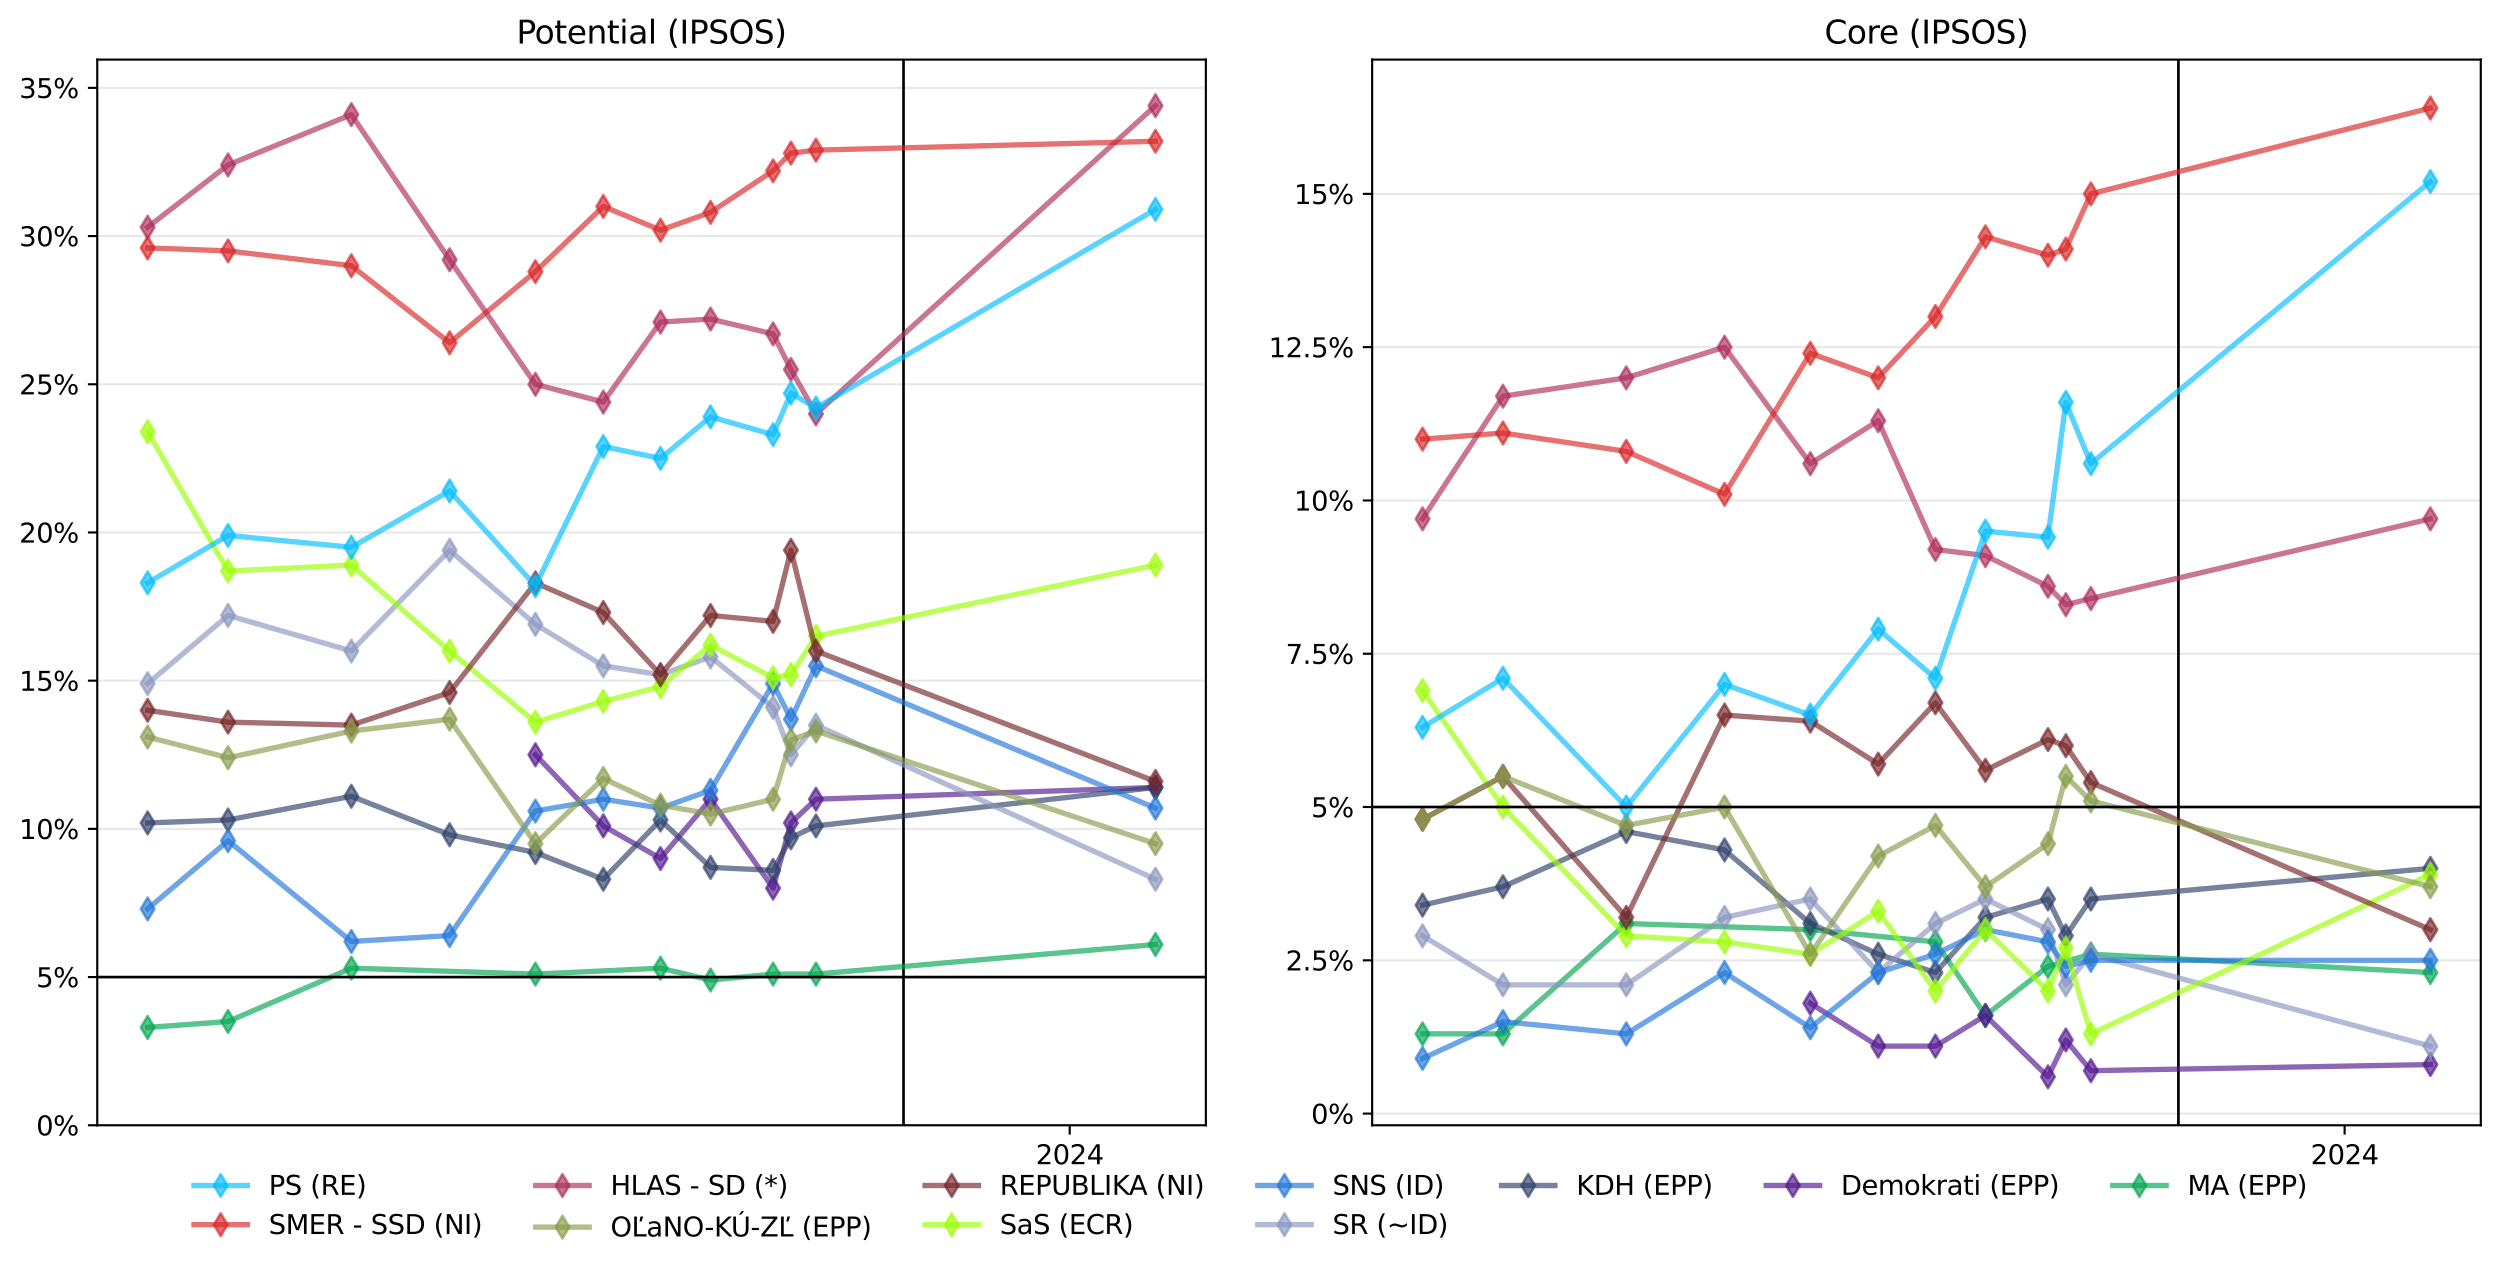 <?xml version="1.0" encoding="utf-8" standalone="no"?>
<!DOCTYPE svg PUBLIC "-//W3C//DTD SVG 1.1//EN"
  "http://www.w3.org/Graphics/SVG/1.1/DTD/svg11.dtd">
<svg xmlns:xlink="http://www.w3.org/1999/xlink" width="936.427pt" height="476.425pt" viewBox="0 0 936.427 476.425" xmlns="http://www.w3.org/2000/svg" version="1.1">
 <defs>
  <style type="text/css">*{stroke-linejoin: round; stroke-linecap: butt}</style>
 </defs>
 <g id="figure_1">
  <g id="patch_1">
   <path d="M 0 476.425 
L 936.427 476.425 
L 936.427 0 
L 0 0 
z
" style="fill: #ffffff"/>
  </g>
  <g id="axes_1">
   <g id="patch_2">
    <path d="M 36.427 421.486 
L 451.682 421.486 
L 451.682 22.318 
L 36.427 22.318 
z
" style="fill: #ffffff"/>
   </g>
   <g id="matplotlib.axis_1">
    <g id="xtick_1">
     <g id="line2d_1">
      <defs>
       <path id="m02e9b2d156" d="M 0 0 
L 0 3.5 
" style="stroke: #000000; stroke-width: 0.8"/>
      </defs>
      <g>
       <use xlink:href="#m02e9b2d156" x="400.679" y="421.486" style="stroke: #000000; stroke-width: 0.8"/>
      </g>
     </g>
     <g id="text_1">
      <!-- 2024 -->
      <g transform="translate(387.954 436.085) scale(0.1 -0.1)">
       <defs>
        <path id="DejaVuSans-32" d="M 1228 531 
L 3431 531 
L 3431 0 
L 469 0 
L 469 531 
Q 828 903 1448 1529 
Q 2069 2156 2228 2338 
Q 2531 2678 2651 2914 
Q 2772 3150 2772 3378 
Q 2772 3750 2511 3984 
Q 2250 4219 1831 4219 
Q 1534 4219 1204 4116 
Q 875 4013 500 3803 
L 500 4441 
Q 881 4594 1212 4672 
Q 1544 4750 1819 4750 
Q 2544 4750 2975 4387 
Q 3406 4025 3406 3419 
Q 3406 3131 3298 2873 
Q 3191 2616 2906 2266 
Q 2828 2175 2409 1742 
Q 1991 1309 1228 531 
z
" transform="scale(0.016)"/>
        <path id="DejaVuSans-30" d="M 2034 4250 
Q 1547 4250 1301 3770 
Q 1056 3291 1056 2328 
Q 1056 1369 1301 889 
Q 1547 409 2034 409 
Q 2525 409 2770 889 
Q 3016 1369 3016 2328 
Q 3016 3291 2770 3770 
Q 2525 4250 2034 4250 
z
M 2034 4750 
Q 2819 4750 3233 4129 
Q 3647 3509 3647 2328 
Q 3647 1150 3233 529 
Q 2819 -91 2034 -91 
Q 1250 -91 836 529 
Q 422 1150 422 2328 
Q 422 3509 836 4129 
Q 1250 4750 2034 4750 
z
" transform="scale(0.016)"/>
        <path id="DejaVuSans-34" d="M 2419 4116 
L 825 1625 
L 2419 1625 
L 2419 4116 
z
M 2253 4666 
L 3047 4666 
L 3047 1625 
L 3713 1625 
L 3713 1100 
L 3047 1100 
L 3047 0 
L 2419 0 
L 2419 1100 
L 313 1100 
L 313 1709 
L 2253 4666 
z
" transform="scale(0.016)"/>
       </defs>
       <use xlink:href="#DejaVuSans-32"/>
       <use xlink:href="#DejaVuSans-30" x="63.623"/>
       <use xlink:href="#DejaVuSans-32" x="127.246"/>
       <use xlink:href="#DejaVuSans-34" x="190.869"/>
      </g>
     </g>
    </g>
   </g>
   <g id="matplotlib.axis_2">
    <g id="ytick_1">
     <g id="line2d_2">
      <path d="M 36.427 421.486 
L 451.682 421.486 
" clip-path="url(#p2a62e7440f)" style="fill: none; stroke: #b0b0b0; stroke-opacity: 0.3; stroke-width: 0.8; stroke-linecap: square"/>
     </g>
     <g id="line2d_3">
      <defs>
       <path id="me6a59667d9" d="M 0 0 
L -3.5 0 
" style="stroke: #000000; stroke-width: 0.8"/>
      </defs>
      <g>
       <use xlink:href="#me6a59667d9" x="36.427" y="421.486" style="stroke: #000000; stroke-width: 0.8"/>
      </g>
     </g>
     <g id="text_2">
      <!-- 0% -->
      <g transform="translate(13.562 425.285) scale(0.1 -0.1)">
       <defs>
        <path id="DejaVuSans-25" d="M 4653 2053 
Q 4381 2053 4226 1822 
Q 4072 1591 4072 1178 
Q 4072 772 4226 539 
Q 4381 306 4653 306 
Q 4919 306 5073 539 
Q 5228 772 5228 1178 
Q 5228 1588 5073 1820 
Q 4919 2053 4653 2053 
z
M 4653 2450 
Q 5147 2450 5437 2106 
Q 5728 1763 5728 1178 
Q 5728 594 5436 251 
Q 5144 -91 4653 -91 
Q 4153 -91 3862 251 
Q 3572 594 3572 1178 
Q 3572 1766 3864 2108 
Q 4156 2450 4653 2450 
z
M 1428 4353 
Q 1159 4353 1004 4120 
Q 850 3888 850 3481 
Q 850 3069 1003 2837 
Q 1156 2606 1428 2606 
Q 1700 2606 1854 2837 
Q 2009 3069 2009 3481 
Q 2009 3884 1853 4118 
Q 1697 4353 1428 4353 
z
M 4250 4750 
L 4750 4750 
L 1831 -91 
L 1331 -91 
L 4250 4750 
z
M 1428 4750 
Q 1922 4750 2215 4408 
Q 2509 4066 2509 3481 
Q 2509 2891 2217 2550 
Q 1925 2209 1428 2209 
Q 931 2209 642 2551 
Q 353 2894 353 3481 
Q 353 4063 643 4406 
Q 934 4750 1428 4750 
z
" transform="scale(0.016)"/>
       </defs>
       <use xlink:href="#DejaVuSans-30"/>
       <use xlink:href="#DejaVuSans-25" x="63.623"/>
      </g>
     </g>
    </g>
    <g id="ytick_2">
     <g id="line2d_4">
      <path d="M 36.427 365.977 
L 451.682 365.977 
" clip-path="url(#p2a62e7440f)" style="fill: none; stroke: #b0b0b0; stroke-opacity: 0.3; stroke-width: 0.8; stroke-linecap: square"/>
     </g>
     <g id="line2d_5">
      <g>
       <use xlink:href="#me6a59667d9" x="36.427" y="365.977" style="stroke: #000000; stroke-width: 0.8"/>
      </g>
     </g>
     <g id="text_3">
      <!-- 5% -->
      <g transform="translate(13.562 369.776) scale(0.1 -0.1)">
       <defs>
        <path id="DejaVuSans-35" d="M 691 4666 
L 3169 4666 
L 3169 4134 
L 1269 4134 
L 1269 2991 
Q 1406 3038 1543 3061 
Q 1681 3084 1819 3084 
Q 2600 3084 3056 2656 
Q 3513 2228 3513 1497 
Q 3513 744 3044 326 
Q 2575 -91 1722 -91 
Q 1428 -91 1123 -41 
Q 819 9 494 109 
L 494 744 
Q 775 591 1075 516 
Q 1375 441 1709 441 
Q 2250 441 2565 725 
Q 2881 1009 2881 1497 
Q 2881 1984 2565 2268 
Q 2250 2553 1709 2553 
Q 1456 2553 1204 2497 
Q 953 2441 691 2322 
L 691 4666 
z
" transform="scale(0.016)"/>
       </defs>
       <use xlink:href="#DejaVuSans-35"/>
       <use xlink:href="#DejaVuSans-25" x="63.623"/>
      </g>
     </g>
    </g>
    <g id="ytick_3">
     <g id="line2d_6">
      <path d="M 36.427 310.467 
L 451.682 310.467 
" clip-path="url(#p2a62e7440f)" style="fill: none; stroke: #b0b0b0; stroke-opacity: 0.3; stroke-width: 0.8; stroke-linecap: square"/>
     </g>
     <g id="line2d_7">
      <g>
       <use xlink:href="#me6a59667d9" x="36.427" y="310.467" style="stroke: #000000; stroke-width: 0.8"/>
      </g>
     </g>
     <g id="text_4">
      <!-- 10% -->
      <g transform="translate(7.2 314.267) scale(0.1 -0.1)">
       <defs>
        <path id="DejaVuSans-31" d="M 794 531 
L 1825 531 
L 1825 4091 
L 703 3866 
L 703 4441 
L 1819 4666 
L 2450 4666 
L 2450 531 
L 3481 531 
L 3481 0 
L 794 0 
L 794 531 
z
" transform="scale(0.016)"/>
       </defs>
       <use xlink:href="#DejaVuSans-31"/>
       <use xlink:href="#DejaVuSans-30" x="63.623"/>
       <use xlink:href="#DejaVuSans-25" x="127.246"/>
      </g>
     </g>
    </g>
    <g id="ytick_4">
     <g id="line2d_8">
      <path d="M 36.427 254.958 
L 451.682 254.958 
" clip-path="url(#p2a62e7440f)" style="fill: none; stroke: #b0b0b0; stroke-opacity: 0.3; stroke-width: 0.8; stroke-linecap: square"/>
     </g>
     <g id="line2d_9">
      <g>
       <use xlink:href="#me6a59667d9" x="36.427" y="254.958" style="stroke: #000000; stroke-width: 0.8"/>
      </g>
     </g>
     <g id="text_5">
      <!-- 15% -->
      <g transform="translate(7.2 258.757) scale(0.1 -0.1)">
       <use xlink:href="#DejaVuSans-31"/>
       <use xlink:href="#DejaVuSans-35" x="63.623"/>
       <use xlink:href="#DejaVuSans-25" x="127.246"/>
      </g>
     </g>
    </g>
    <g id="ytick_5">
     <g id="line2d_10">
      <path d="M 36.427 199.449 
L 451.682 199.449 
" clip-path="url(#p2a62e7440f)" style="fill: none; stroke: #b0b0b0; stroke-opacity: 0.3; stroke-width: 0.8; stroke-linecap: square"/>
     </g>
     <g id="line2d_11">
      <g>
       <use xlink:href="#me6a59667d9" x="36.427" y="199.449" style="stroke: #000000; stroke-width: 0.8"/>
      </g>
     </g>
     <g id="text_6">
      <!-- 20% -->
      <g transform="translate(7.2 203.248) scale(0.1 -0.1)">
       <use xlink:href="#DejaVuSans-32"/>
       <use xlink:href="#DejaVuSans-30" x="63.623"/>
       <use xlink:href="#DejaVuSans-25" x="127.246"/>
      </g>
     </g>
    </g>
    <g id="ytick_6">
     <g id="line2d_12">
      <path d="M 36.427 143.939 
L 451.682 143.939 
" clip-path="url(#p2a62e7440f)" style="fill: none; stroke: #b0b0b0; stroke-opacity: 0.3; stroke-width: 0.8; stroke-linecap: square"/>
     </g>
     <g id="line2d_13">
      <g>
       <use xlink:href="#me6a59667d9" x="36.427" y="143.939" style="stroke: #000000; stroke-width: 0.8"/>
      </g>
     </g>
     <g id="text_7">
      <!-- 25% -->
      <g transform="translate(7.2 147.738) scale(0.1 -0.1)">
       <use xlink:href="#DejaVuSans-32"/>
       <use xlink:href="#DejaVuSans-35" x="63.623"/>
       <use xlink:href="#DejaVuSans-25" x="127.246"/>
      </g>
     </g>
    </g>
    <g id="ytick_7">
     <g id="line2d_14">
      <path d="M 36.427 88.43 
L 451.682 88.43 
" clip-path="url(#p2a62e7440f)" style="fill: none; stroke: #b0b0b0; stroke-opacity: 0.3; stroke-width: 0.8; stroke-linecap: square"/>
     </g>
     <g id="line2d_15">
      <g>
       <use xlink:href="#me6a59667d9" x="36.427" y="88.43" style="stroke: #000000; stroke-width: 0.8"/>
      </g>
     </g>
     <g id="text_8">
      <!-- 30% -->
      <g transform="translate(7.2 92.229) scale(0.1 -0.1)">
       <defs>
        <path id="DejaVuSans-33" d="M 2597 2516 
Q 3050 2419 3304 2112 
Q 3559 1806 3559 1356 
Q 3559 666 3084 287 
Q 2609 -91 1734 -91 
Q 1441 -91 1130 -33 
Q 819 25 488 141 
L 488 750 
Q 750 597 1062 519 
Q 1375 441 1716 441 
Q 2309 441 2620 675 
Q 2931 909 2931 1356 
Q 2931 1769 2642 2001 
Q 2353 2234 1838 2234 
L 1294 2234 
L 1294 2753 
L 1863 2753 
Q 2328 2753 2575 2939 
Q 2822 3125 2822 3475 
Q 2822 3834 2567 4026 
Q 2313 4219 1838 4219 
Q 1578 4219 1281 4162 
Q 984 4106 628 3988 
L 628 4550 
Q 988 4650 1302 4700 
Q 1616 4750 1894 4750 
Q 2613 4750 3031 4423 
Q 3450 4097 3450 3541 
Q 3450 3153 3228 2886 
Q 3006 2619 2597 2516 
z
" transform="scale(0.016)"/>
       </defs>
       <use xlink:href="#DejaVuSans-33"/>
       <use xlink:href="#DejaVuSans-30" x="63.623"/>
       <use xlink:href="#DejaVuSans-25" x="127.246"/>
      </g>
     </g>
    </g>
    <g id="ytick_8">
     <g id="line2d_16">
      <path d="M 36.427 32.92 
L 451.682 32.92 
" clip-path="url(#p2a62e7440f)" style="fill: none; stroke: #b0b0b0; stroke-opacity: 0.3; stroke-width: 0.8; stroke-linecap: square"/>
     </g>
     <g id="line2d_17">
      <g>
       <use xlink:href="#me6a59667d9" x="36.427" y="32.92" style="stroke: #000000; stroke-width: 0.8"/>
      </g>
     </g>
     <g id="text_9">
      <!-- 35% -->
      <g transform="translate(7.2 36.72) scale(0.1 -0.1)">
       <use xlink:href="#DejaVuSans-33"/>
       <use xlink:href="#DejaVuSans-35" x="63.623"/>
       <use xlink:href="#DejaVuSans-25" x="127.246"/>
      </g>
     </g>
    </g>
   </g>
   <g id="line2d_18">
    <path d="M 338.431 421.486 
L 338.431 22.318 
" clip-path="url(#p2a62e7440f)" style="fill: none; stroke: #000000; stroke-linecap: square"/>
   </g>
   <g id="line2d_19">
    <path d="M 55.302 384.85 
L 85.422 382.63 
L 131.606 362.646 
L 200.548 364.867 
L 247.401 362.646 
L 266.143 367.087 
L 289.569 364.867 
L 305.633 364.867 
L 432.807 353.765 
" clip-path="url(#p2a62e7440f)" style="fill: none; stroke: #00a650; stroke-opacity: 0.65; stroke-width: 2; stroke-linecap: square"/>
    <defs>
     <path id="md45b0b7966" d="M 0 4.243 
L 2.546 0 
L 0 -4.243 
L -2.546 0 
z
" style="stroke: #00a650; stroke-opacity: 0.65; stroke-linejoin: miter"/>
    </defs>
    <g clip-path="url(#p2a62e7440f)">
     <use xlink:href="#md45b0b7966" x="55.302" y="384.85" style="fill: #00a650; fill-opacity: 0.65; stroke: #00a650; stroke-opacity: 0.65; stroke-linejoin: miter"/>
     <use xlink:href="#md45b0b7966" x="85.422" y="382.63" style="fill: #00a650; fill-opacity: 0.65; stroke: #00a650; stroke-opacity: 0.65; stroke-linejoin: miter"/>
     <use xlink:href="#md45b0b7966" x="131.606" y="362.646" style="fill: #00a650; fill-opacity: 0.65; stroke: #00a650; stroke-opacity: 0.65; stroke-linejoin: miter"/>
     <use xlink:href="#md45b0b7966" x="200.548" y="364.867" style="fill: #00a650; fill-opacity: 0.65; stroke: #00a650; stroke-opacity: 0.65; stroke-linejoin: miter"/>
     <use xlink:href="#md45b0b7966" x="247.401" y="362.646" style="fill: #00a650; fill-opacity: 0.65; stroke: #00a650; stroke-opacity: 0.65; stroke-linejoin: miter"/>
     <use xlink:href="#md45b0b7966" x="266.143" y="367.087" style="fill: #00a650; fill-opacity: 0.65; stroke: #00a650; stroke-opacity: 0.65; stroke-linejoin: miter"/>
     <use xlink:href="#md45b0b7966" x="289.569" y="364.867" style="fill: #00a650; fill-opacity: 0.65; stroke: #00a650; stroke-opacity: 0.65; stroke-linejoin: miter"/>
     <use xlink:href="#md45b0b7966" x="305.633" y="364.867" style="fill: #00a650; fill-opacity: 0.65; stroke: #00a650; stroke-opacity: 0.65; stroke-linejoin: miter"/>
     <use xlink:href="#md45b0b7966" x="432.807" y="353.765" style="fill: #00a650; fill-opacity: 0.65; stroke: #00a650; stroke-opacity: 0.65; stroke-linejoin: miter"/>
    </g>
   </g>
   <g id="line2d_20">
    <path d="M 200.548 282.713 
L 225.982 309.357 
L 247.401 321.569 
L 266.143 299.365 
L 289.569 332.671 
L 296.263 308.247 
L 305.633 299.365 
L 432.807 294.925 
" clip-path="url(#p2a62e7440f)" style="fill: none; stroke: #50168e; stroke-opacity: 0.65; stroke-width: 2; stroke-linecap: square"/>
    <defs>
     <path id="m7c63bb9746" d="M 0 4.243 
L 2.546 0 
L 0 -4.243 
L -2.546 0 
z
" style="stroke: #50168e; stroke-opacity: 0.65; stroke-linejoin: miter"/>
    </defs>
    <g clip-path="url(#p2a62e7440f)">
     <use xlink:href="#m7c63bb9746" x="200.548" y="282.713" style="fill: #50168e; fill-opacity: 0.65; stroke: #50168e; stroke-opacity: 0.65; stroke-linejoin: miter"/>
     <use xlink:href="#m7c63bb9746" x="225.982" y="309.357" style="fill: #50168e; fill-opacity: 0.65; stroke: #50168e; stroke-opacity: 0.65; stroke-linejoin: miter"/>
     <use xlink:href="#m7c63bb9746" x="247.401" y="321.569" style="fill: #50168e; fill-opacity: 0.65; stroke: #50168e; stroke-opacity: 0.65; stroke-linejoin: miter"/>
     <use xlink:href="#m7c63bb9746" x="266.143" y="299.365" style="fill: #50168e; fill-opacity: 0.65; stroke: #50168e; stroke-opacity: 0.65; stroke-linejoin: miter"/>
     <use xlink:href="#m7c63bb9746" x="289.569" y="332.671" style="fill: #50168e; fill-opacity: 0.65; stroke: #50168e; stroke-opacity: 0.65; stroke-linejoin: miter"/>
     <use xlink:href="#m7c63bb9746" x="296.263" y="308.247" style="fill: #50168e; fill-opacity: 0.65; stroke: #50168e; stroke-opacity: 0.65; stroke-linejoin: miter"/>
     <use xlink:href="#m7c63bb9746" x="305.633" y="299.365" style="fill: #50168e; fill-opacity: 0.65; stroke: #50168e; stroke-opacity: 0.65; stroke-linejoin: miter"/>
     <use xlink:href="#m7c63bb9746" x="432.807" y="294.925" style="fill: #50168e; fill-opacity: 0.65; stroke: #50168e; stroke-opacity: 0.65; stroke-linejoin: miter"/>
    </g>
   </g>
   <g id="line2d_21">
    <path d="M 55.302 308.247 
L 85.422 307.137 
L 131.606 298.255 
L 168.42 312.688 
L 200.548 319.349 
L 225.982 329.341 
L 247.401 307.137 
L 266.143 324.9 
L 289.569 326.01 
L 296.263 313.798 
L 305.633 309.357 
L 432.807 294.925 
" clip-path="url(#p2a62e7440f)" style="fill: none; stroke: #2f4069; stroke-opacity: 0.65; stroke-width: 2; stroke-linecap: square"/>
    <defs>
     <path id="mb1b68d83d4" d="M 0 4.243 
L 2.546 0 
L 0 -4.243 
L -2.546 0 
z
" style="stroke: #2f4069; stroke-opacity: 0.65; stroke-linejoin: miter"/>
    </defs>
    <g clip-path="url(#p2a62e7440f)">
     <use xlink:href="#mb1b68d83d4" x="55.302" y="308.247" style="fill: #2f4069; fill-opacity: 0.65; stroke: #2f4069; stroke-opacity: 0.65; stroke-linejoin: miter"/>
     <use xlink:href="#mb1b68d83d4" x="85.422" y="307.137" style="fill: #2f4069; fill-opacity: 0.65; stroke: #2f4069; stroke-opacity: 0.65; stroke-linejoin: miter"/>
     <use xlink:href="#mb1b68d83d4" x="131.606" y="298.255" style="fill: #2f4069; fill-opacity: 0.65; stroke: #2f4069; stroke-opacity: 0.65; stroke-linejoin: miter"/>
     <use xlink:href="#mb1b68d83d4" x="168.42" y="312.688" style="fill: #2f4069; fill-opacity: 0.65; stroke: #2f4069; stroke-opacity: 0.65; stroke-linejoin: miter"/>
     <use xlink:href="#mb1b68d83d4" x="200.548" y="319.349" style="fill: #2f4069; fill-opacity: 0.65; stroke: #2f4069; stroke-opacity: 0.65; stroke-linejoin: miter"/>
     <use xlink:href="#mb1b68d83d4" x="225.982" y="329.341" style="fill: #2f4069; fill-opacity: 0.65; stroke: #2f4069; stroke-opacity: 0.65; stroke-linejoin: miter"/>
     <use xlink:href="#mb1b68d83d4" x="247.401" y="307.137" style="fill: #2f4069; fill-opacity: 0.65; stroke: #2f4069; stroke-opacity: 0.65; stroke-linejoin: miter"/>
     <use xlink:href="#mb1b68d83d4" x="266.143" y="324.9" style="fill: #2f4069; fill-opacity: 0.65; stroke: #2f4069; stroke-opacity: 0.65; stroke-linejoin: miter"/>
     <use xlink:href="#mb1b68d83d4" x="289.569" y="326.01" style="fill: #2f4069; fill-opacity: 0.65; stroke: #2f4069; stroke-opacity: 0.65; stroke-linejoin: miter"/>
     <use xlink:href="#mb1b68d83d4" x="296.263" y="313.798" style="fill: #2f4069; fill-opacity: 0.65; stroke: #2f4069; stroke-opacity: 0.65; stroke-linejoin: miter"/>
     <use xlink:href="#mb1b68d83d4" x="305.633" y="309.357" style="fill: #2f4069; fill-opacity: 0.65; stroke: #2f4069; stroke-opacity: 0.65; stroke-linejoin: miter"/>
     <use xlink:href="#mb1b68d83d4" x="432.807" y="294.925" style="fill: #2f4069; fill-opacity: 0.65; stroke: #2f4069; stroke-opacity: 0.65; stroke-linejoin: miter"/>
    </g>
   </g>
   <g id="line2d_22">
    <path d="M 55.302 256.068 
L 85.422 230.534 
L 131.606 243.856 
L 168.42 206.11 
L 200.548 233.864 
L 225.982 249.407 
L 247.401 252.738 
L 266.143 246.076 
L 289.569 264.95 
L 296.263 282.713 
L 305.633 271.611 
L 432.807 329.341 
" clip-path="url(#p2a62e7440f)" style="fill: none; stroke: #8996bf; stroke-opacity: 0.65; stroke-width: 2; stroke-linecap: square"/>
    <defs>
     <path id="m86f9a9a902" d="M 0 4.243 
L 2.546 0 
L 0 -4.243 
L -2.546 0 
z
" style="stroke: #8996bf; stroke-opacity: 0.65; stroke-linejoin: miter"/>
    </defs>
    <g clip-path="url(#p2a62e7440f)">
     <use xlink:href="#m86f9a9a902" x="55.302" y="256.068" style="fill: #8996bf; fill-opacity: 0.65; stroke: #8996bf; stroke-opacity: 0.65; stroke-linejoin: miter"/>
     <use xlink:href="#m86f9a9a902" x="85.422" y="230.534" style="fill: #8996bf; fill-opacity: 0.65; stroke: #8996bf; stroke-opacity: 0.65; stroke-linejoin: miter"/>
     <use xlink:href="#m86f9a9a902" x="131.606" y="243.856" style="fill: #8996bf; fill-opacity: 0.65; stroke: #8996bf; stroke-opacity: 0.65; stroke-linejoin: miter"/>
     <use xlink:href="#m86f9a9a902" x="168.42" y="206.11" style="fill: #8996bf; fill-opacity: 0.65; stroke: #8996bf; stroke-opacity: 0.65; stroke-linejoin: miter"/>
     <use xlink:href="#m86f9a9a902" x="200.548" y="233.864" style="fill: #8996bf; fill-opacity: 0.65; stroke: #8996bf; stroke-opacity: 0.65; stroke-linejoin: miter"/>
     <use xlink:href="#m86f9a9a902" x="225.982" y="249.407" style="fill: #8996bf; fill-opacity: 0.65; stroke: #8996bf; stroke-opacity: 0.65; stroke-linejoin: miter"/>
     <use xlink:href="#m86f9a9a902" x="247.401" y="252.738" style="fill: #8996bf; fill-opacity: 0.65; stroke: #8996bf; stroke-opacity: 0.65; stroke-linejoin: miter"/>
     <use xlink:href="#m86f9a9a902" x="266.143" y="246.076" style="fill: #8996bf; fill-opacity: 0.65; stroke: #8996bf; stroke-opacity: 0.65; stroke-linejoin: miter"/>
     <use xlink:href="#m86f9a9a902" x="289.569" y="264.95" style="fill: #8996bf; fill-opacity: 0.65; stroke: #8996bf; stroke-opacity: 0.65; stroke-linejoin: miter"/>
     <use xlink:href="#m86f9a9a902" x="296.263" y="282.713" style="fill: #8996bf; fill-opacity: 0.65; stroke: #8996bf; stroke-opacity: 0.65; stroke-linejoin: miter"/>
     <use xlink:href="#m86f9a9a902" x="305.633" y="271.611" style="fill: #8996bf; fill-opacity: 0.65; stroke: #8996bf; stroke-opacity: 0.65; stroke-linejoin: miter"/>
     <use xlink:href="#m86f9a9a902" x="432.807" y="329.341" style="fill: #8996bf; fill-opacity: 0.65; stroke: #8996bf; stroke-opacity: 0.65; stroke-linejoin: miter"/>
    </g>
   </g>
   <g id="line2d_23">
    <path d="M 55.302 340.442 
L 85.422 314.908 
L 131.606 352.654 
L 168.42 350.434 
L 200.548 303.806 
L 225.982 299.365 
L 247.401 302.696 
L 266.143 296.035 
L 289.569 256.068 
L 296.263 269.39 
L 305.633 249.407 
L 432.807 302.696 
" clip-path="url(#p2a62e7440f)" style="fill: none; stroke: #2175d9; stroke-opacity: 0.65; stroke-width: 2; stroke-linecap: square"/>
    <defs>
     <path id="m50f0f25322" d="M 0 4.243 
L 2.546 0 
L 0 -4.243 
L -2.546 0 
z
" style="stroke: #2175d9; stroke-opacity: 0.65; stroke-linejoin: miter"/>
    </defs>
    <g clip-path="url(#p2a62e7440f)">
     <use xlink:href="#m50f0f25322" x="55.302" y="340.442" style="fill: #2175d9; fill-opacity: 0.65; stroke: #2175d9; stroke-opacity: 0.65; stroke-linejoin: miter"/>
     <use xlink:href="#m50f0f25322" x="85.422" y="314.908" style="fill: #2175d9; fill-opacity: 0.65; stroke: #2175d9; stroke-opacity: 0.65; stroke-linejoin: miter"/>
     <use xlink:href="#m50f0f25322" x="131.606" y="352.654" style="fill: #2175d9; fill-opacity: 0.65; stroke: #2175d9; stroke-opacity: 0.65; stroke-linejoin: miter"/>
     <use xlink:href="#m50f0f25322" x="168.42" y="350.434" style="fill: #2175d9; fill-opacity: 0.65; stroke: #2175d9; stroke-opacity: 0.65; stroke-linejoin: miter"/>
     <use xlink:href="#m50f0f25322" x="200.548" y="303.806" style="fill: #2175d9; fill-opacity: 0.65; stroke: #2175d9; stroke-opacity: 0.65; stroke-linejoin: miter"/>
     <use xlink:href="#m50f0f25322" x="225.982" y="299.365" style="fill: #2175d9; fill-opacity: 0.65; stroke: #2175d9; stroke-opacity: 0.65; stroke-linejoin: miter"/>
     <use xlink:href="#m50f0f25322" x="247.401" y="302.696" style="fill: #2175d9; fill-opacity: 0.65; stroke: #2175d9; stroke-opacity: 0.65; stroke-linejoin: miter"/>
     <use xlink:href="#m50f0f25322" x="266.143" y="296.035" style="fill: #2175d9; fill-opacity: 0.65; stroke: #2175d9; stroke-opacity: 0.65; stroke-linejoin: miter"/>
     <use xlink:href="#m50f0f25322" x="289.569" y="256.068" style="fill: #2175d9; fill-opacity: 0.65; stroke: #2175d9; stroke-opacity: 0.65; stroke-linejoin: miter"/>
     <use xlink:href="#m50f0f25322" x="296.263" y="269.39" style="fill: #2175d9; fill-opacity: 0.65; stroke: #2175d9; stroke-opacity: 0.65; stroke-linejoin: miter"/>
     <use xlink:href="#m50f0f25322" x="305.633" y="249.407" style="fill: #2175d9; fill-opacity: 0.65; stroke: #2175d9; stroke-opacity: 0.65; stroke-linejoin: miter"/>
     <use xlink:href="#m50f0f25322" x="432.807" y="302.696" style="fill: #2175d9; fill-opacity: 0.65; stroke: #2175d9; stroke-opacity: 0.65; stroke-linejoin: miter"/>
    </g>
   </g>
   <g id="line2d_24">
    <path d="M 55.302 161.702 
L 85.422 213.881 
L 131.606 211.661 
L 168.42 243.856 
L 200.548 270.501 
L 225.982 262.729 
L 247.401 257.178 
L 266.143 241.636 
L 289.569 253.848 
L 296.263 252.738 
L 305.633 238.305 
L 432.807 211.661 
" clip-path="url(#p2a62e7440f)" style="fill: none; stroke: #9aff01; stroke-opacity: 0.65; stroke-width: 2; stroke-linecap: square"/>
    <defs>
     <path id="m968ec2d4fd" d="M 0 4.243 
L 2.546 0 
L 0 -4.243 
L -2.546 0 
z
" style="stroke: #9aff01; stroke-opacity: 0.65; stroke-linejoin: miter"/>
    </defs>
    <g clip-path="url(#p2a62e7440f)">
     <use xlink:href="#m968ec2d4fd" x="55.302" y="161.702" style="fill: #9aff01; fill-opacity: 0.65; stroke: #9aff01; stroke-opacity: 0.65; stroke-linejoin: miter"/>
     <use xlink:href="#m968ec2d4fd" x="85.422" y="213.881" style="fill: #9aff01; fill-opacity: 0.65; stroke: #9aff01; stroke-opacity: 0.65; stroke-linejoin: miter"/>
     <use xlink:href="#m968ec2d4fd" x="131.606" y="211.661" style="fill: #9aff01; fill-opacity: 0.65; stroke: #9aff01; stroke-opacity: 0.65; stroke-linejoin: miter"/>
     <use xlink:href="#m968ec2d4fd" x="168.42" y="243.856" style="fill: #9aff01; fill-opacity: 0.65; stroke: #9aff01; stroke-opacity: 0.65; stroke-linejoin: miter"/>
     <use xlink:href="#m968ec2d4fd" x="200.548" y="270.501" style="fill: #9aff01; fill-opacity: 0.65; stroke: #9aff01; stroke-opacity: 0.65; stroke-linejoin: miter"/>
     <use xlink:href="#m968ec2d4fd" x="225.982" y="262.729" style="fill: #9aff01; fill-opacity: 0.65; stroke: #9aff01; stroke-opacity: 0.65; stroke-linejoin: miter"/>
     <use xlink:href="#m968ec2d4fd" x="247.401" y="257.178" style="fill: #9aff01; fill-opacity: 0.65; stroke: #9aff01; stroke-opacity: 0.65; stroke-linejoin: miter"/>
     <use xlink:href="#m968ec2d4fd" x="266.143" y="241.636" style="fill: #9aff01; fill-opacity: 0.65; stroke: #9aff01; stroke-opacity: 0.65; stroke-linejoin: miter"/>
     <use xlink:href="#m968ec2d4fd" x="289.569" y="253.848" style="fill: #9aff01; fill-opacity: 0.65; stroke: #9aff01; stroke-opacity: 0.65; stroke-linejoin: miter"/>
     <use xlink:href="#m968ec2d4fd" x="296.263" y="252.738" style="fill: #9aff01; fill-opacity: 0.65; stroke: #9aff01; stroke-opacity: 0.65; stroke-linejoin: miter"/>
     <use xlink:href="#m968ec2d4fd" x="305.633" y="238.305" style="fill: #9aff01; fill-opacity: 0.65; stroke: #9aff01; stroke-opacity: 0.65; stroke-linejoin: miter"/>
     <use xlink:href="#m968ec2d4fd" x="432.807" y="211.661" style="fill: #9aff01; fill-opacity: 0.65; stroke: #9aff01; stroke-opacity: 0.65; stroke-linejoin: miter"/>
    </g>
   </g>
   <g id="line2d_25">
    <path d="M 55.302 266.06 
L 85.422 270.501 
L 131.606 271.611 
L 168.42 259.399 
L 200.548 218.322 
L 225.982 229.424 
L 247.401 252.738 
L 266.143 230.534 
L 289.569 232.754 
L 296.263 206.11 
L 305.633 243.856 
L 432.807 292.704 
" clip-path="url(#p2a62e7440f)" style="fill: none; stroke: #752427; stroke-opacity: 0.65; stroke-width: 2; stroke-linecap: square"/>
    <defs>
     <path id="m7e5e50202e" d="M 0 4.243 
L 2.546 0 
L 0 -4.243 
L -2.546 0 
z
" style="stroke: #752427; stroke-opacity: 0.65; stroke-linejoin: miter"/>
    </defs>
    <g clip-path="url(#p2a62e7440f)">
     <use xlink:href="#m7e5e50202e" x="55.302" y="266.06" style="fill: #752427; fill-opacity: 0.65; stroke: #752427; stroke-opacity: 0.65; stroke-linejoin: miter"/>
     <use xlink:href="#m7e5e50202e" x="85.422" y="270.501" style="fill: #752427; fill-opacity: 0.65; stroke: #752427; stroke-opacity: 0.65; stroke-linejoin: miter"/>
     <use xlink:href="#m7e5e50202e" x="131.606" y="271.611" style="fill: #752427; fill-opacity: 0.65; stroke: #752427; stroke-opacity: 0.65; stroke-linejoin: miter"/>
     <use xlink:href="#m7e5e50202e" x="168.42" y="259.399" style="fill: #752427; fill-opacity: 0.65; stroke: #752427; stroke-opacity: 0.65; stroke-linejoin: miter"/>
     <use xlink:href="#m7e5e50202e" x="200.548" y="218.322" style="fill: #752427; fill-opacity: 0.65; stroke: #752427; stroke-opacity: 0.65; stroke-linejoin: miter"/>
     <use xlink:href="#m7e5e50202e" x="225.982" y="229.424" style="fill: #752427; fill-opacity: 0.65; stroke: #752427; stroke-opacity: 0.65; stroke-linejoin: miter"/>
     <use xlink:href="#m7e5e50202e" x="247.401" y="252.738" style="fill: #752427; fill-opacity: 0.65; stroke: #752427; stroke-opacity: 0.65; stroke-linejoin: miter"/>
     <use xlink:href="#m7e5e50202e" x="266.143" y="230.534" style="fill: #752427; fill-opacity: 0.65; stroke: #752427; stroke-opacity: 0.65; stroke-linejoin: miter"/>
     <use xlink:href="#m7e5e50202e" x="289.569" y="232.754" style="fill: #752427; fill-opacity: 0.65; stroke: #752427; stroke-opacity: 0.65; stroke-linejoin: miter"/>
     <use xlink:href="#m7e5e50202e" x="296.263" y="206.11" style="fill: #752427; fill-opacity: 0.65; stroke: #752427; stroke-opacity: 0.65; stroke-linejoin: miter"/>
     <use xlink:href="#m7e5e50202e" x="305.633" y="243.856" style="fill: #752427; fill-opacity: 0.65; stroke: #752427; stroke-opacity: 0.65; stroke-linejoin: miter"/>
     <use xlink:href="#m7e5e50202e" x="432.807" y="292.704" style="fill: #752427; fill-opacity: 0.65; stroke: #752427; stroke-opacity: 0.65; stroke-linejoin: miter"/>
    </g>
   </g>
   <g id="line2d_26">
    <path d="M 55.302 276.052 
L 85.422 283.823 
L 131.606 273.831 
L 168.42 269.39 
L 200.548 316.018 
L 225.982 291.594 
L 247.401 301.586 
L 266.143 304.916 
L 289.569 299.365 
L 296.263 277.162 
L 305.633 273.831 
L 432.807 316.018 
" clip-path="url(#p2a62e7440f)" style="fill: none; stroke: #889c4b; stroke-opacity: 0.65; stroke-width: 2; stroke-linecap: square"/>
    <defs>
     <path id="mab5842efc5" d="M 0 4.243 
L 2.546 0 
L 0 -4.243 
L -2.546 0 
z
" style="stroke: #889c4b; stroke-opacity: 0.65; stroke-linejoin: miter"/>
    </defs>
    <g clip-path="url(#p2a62e7440f)">
     <use xlink:href="#mab5842efc5" x="55.302" y="276.052" style="fill: #889c4b; fill-opacity: 0.65; stroke: #889c4b; stroke-opacity: 0.65; stroke-linejoin: miter"/>
     <use xlink:href="#mab5842efc5" x="85.422" y="283.823" style="fill: #889c4b; fill-opacity: 0.65; stroke: #889c4b; stroke-opacity: 0.65; stroke-linejoin: miter"/>
     <use xlink:href="#mab5842efc5" x="131.606" y="273.831" style="fill: #889c4b; fill-opacity: 0.65; stroke: #889c4b; stroke-opacity: 0.65; stroke-linejoin: miter"/>
     <use xlink:href="#mab5842efc5" x="168.42" y="269.39" style="fill: #889c4b; fill-opacity: 0.65; stroke: #889c4b; stroke-opacity: 0.65; stroke-linejoin: miter"/>
     <use xlink:href="#mab5842efc5" x="200.548" y="316.018" style="fill: #889c4b; fill-opacity: 0.65; stroke: #889c4b; stroke-opacity: 0.65; stroke-linejoin: miter"/>
     <use xlink:href="#mab5842efc5" x="225.982" y="291.594" style="fill: #889c4b; fill-opacity: 0.65; stroke: #889c4b; stroke-opacity: 0.65; stroke-linejoin: miter"/>
     <use xlink:href="#mab5842efc5" x="247.401" y="301.586" style="fill: #889c4b; fill-opacity: 0.65; stroke: #889c4b; stroke-opacity: 0.65; stroke-linejoin: miter"/>
     <use xlink:href="#mab5842efc5" x="266.143" y="304.916" style="fill: #889c4b; fill-opacity: 0.65; stroke: #889c4b; stroke-opacity: 0.65; stroke-linejoin: miter"/>
     <use xlink:href="#mab5842efc5" x="289.569" y="299.365" style="fill: #889c4b; fill-opacity: 0.65; stroke: #889c4b; stroke-opacity: 0.65; stroke-linejoin: miter"/>
     <use xlink:href="#mab5842efc5" x="296.263" y="277.162" style="fill: #889c4b; fill-opacity: 0.65; stroke: #889c4b; stroke-opacity: 0.65; stroke-linejoin: miter"/>
     <use xlink:href="#mab5842efc5" x="305.633" y="273.831" style="fill: #889c4b; fill-opacity: 0.65; stroke: #889c4b; stroke-opacity: 0.65; stroke-linejoin: miter"/>
     <use xlink:href="#mab5842efc5" x="432.807" y="316.018" style="fill: #889c4b; fill-opacity: 0.65; stroke: #889c4b; stroke-opacity: 0.65; stroke-linejoin: miter"/>
    </g>
   </g>
   <g id="line2d_27">
    <path d="M 55.302 85.099 
L 85.422 61.785 
L 131.606 42.912 
L 168.42 97.311 
L 200.548 143.939 
L 225.982 150.6 
L 247.401 120.625 
L 266.143 119.515 
L 289.569 125.066 
L 296.263 138.388 
L 305.633 155.041 
L 432.807 39.582 
" clip-path="url(#p2a62e7440f)" style="fill: none; stroke: #ac2c5a; stroke-opacity: 0.65; stroke-width: 2; stroke-linecap: square"/>
    <defs>
     <path id="m0a59696e4a" d="M 0 4.243 
L 2.546 0 
L 0 -4.243 
L -2.546 0 
z
" style="stroke: #ac2c5a; stroke-opacity: 0.65; stroke-linejoin: miter"/>
    </defs>
    <g clip-path="url(#p2a62e7440f)">
     <use xlink:href="#m0a59696e4a" x="55.302" y="85.099" style="fill: #ac2c5a; fill-opacity: 0.65; stroke: #ac2c5a; stroke-opacity: 0.65; stroke-linejoin: miter"/>
     <use xlink:href="#m0a59696e4a" x="85.422" y="61.785" style="fill: #ac2c5a; fill-opacity: 0.65; stroke: #ac2c5a; stroke-opacity: 0.65; stroke-linejoin: miter"/>
     <use xlink:href="#m0a59696e4a" x="131.606" y="42.912" style="fill: #ac2c5a; fill-opacity: 0.65; stroke: #ac2c5a; stroke-opacity: 0.65; stroke-linejoin: miter"/>
     <use xlink:href="#m0a59696e4a" x="168.42" y="97.311" style="fill: #ac2c5a; fill-opacity: 0.65; stroke: #ac2c5a; stroke-opacity: 0.65; stroke-linejoin: miter"/>
     <use xlink:href="#m0a59696e4a" x="200.548" y="143.939" style="fill: #ac2c5a; fill-opacity: 0.65; stroke: #ac2c5a; stroke-opacity: 0.65; stroke-linejoin: miter"/>
     <use xlink:href="#m0a59696e4a" x="225.982" y="150.6" style="fill: #ac2c5a; fill-opacity: 0.65; stroke: #ac2c5a; stroke-opacity: 0.65; stroke-linejoin: miter"/>
     <use xlink:href="#m0a59696e4a" x="247.401" y="120.625" style="fill: #ac2c5a; fill-opacity: 0.65; stroke: #ac2c5a; stroke-opacity: 0.65; stroke-linejoin: miter"/>
     <use xlink:href="#m0a59696e4a" x="266.143" y="119.515" style="fill: #ac2c5a; fill-opacity: 0.65; stroke: #ac2c5a; stroke-opacity: 0.65; stroke-linejoin: miter"/>
     <use xlink:href="#m0a59696e4a" x="289.569" y="125.066" style="fill: #ac2c5a; fill-opacity: 0.65; stroke: #ac2c5a; stroke-opacity: 0.65; stroke-linejoin: miter"/>
     <use xlink:href="#m0a59696e4a" x="296.263" y="138.388" style="fill: #ac2c5a; fill-opacity: 0.65; stroke: #ac2c5a; stroke-opacity: 0.65; stroke-linejoin: miter"/>
     <use xlink:href="#m0a59696e4a" x="305.633" y="155.041" style="fill: #ac2c5a; fill-opacity: 0.65; stroke: #ac2c5a; stroke-opacity: 0.65; stroke-linejoin: miter"/>
     <use xlink:href="#m0a59696e4a" x="432.807" y="39.582" style="fill: #ac2c5a; fill-opacity: 0.65; stroke: #ac2c5a; stroke-opacity: 0.65; stroke-linejoin: miter"/>
    </g>
   </g>
   <g id="line2d_28">
    <path d="M 55.302 92.871 
L 85.422 93.981 
L 131.606 99.532 
L 168.42 128.397 
L 200.548 101.752 
L 225.982 77.328 
L 247.401 86.209 
L 266.143 79.548 
L 289.569 64.006 
L 296.263 57.345 
L 305.633 56.234 
L 432.807 52.904 
" clip-path="url(#p2a62e7440f)" style="fill: none; stroke: #d82626; stroke-opacity: 0.65; stroke-width: 2; stroke-linecap: square"/>
    <defs>
     <path id="mfdaed9b04c" d="M 0 4.243 
L 2.546 0 
L 0 -4.243 
L -2.546 0 
z
" style="stroke: #d82626; stroke-opacity: 0.65; stroke-linejoin: miter"/>
    </defs>
    <g clip-path="url(#p2a62e7440f)">
     <use xlink:href="#mfdaed9b04c" x="55.302" y="92.871" style="fill: #d82626; fill-opacity: 0.65; stroke: #d82626; stroke-opacity: 0.65; stroke-linejoin: miter"/>
     <use xlink:href="#mfdaed9b04c" x="85.422" y="93.981" style="fill: #d82626; fill-opacity: 0.65; stroke: #d82626; stroke-opacity: 0.65; stroke-linejoin: miter"/>
     <use xlink:href="#mfdaed9b04c" x="131.606" y="99.532" style="fill: #d82626; fill-opacity: 0.65; stroke: #d82626; stroke-opacity: 0.65; stroke-linejoin: miter"/>
     <use xlink:href="#mfdaed9b04c" x="168.42" y="128.397" style="fill: #d82626; fill-opacity: 0.65; stroke: #d82626; stroke-opacity: 0.65; stroke-linejoin: miter"/>
     <use xlink:href="#mfdaed9b04c" x="200.548" y="101.752" style="fill: #d82626; fill-opacity: 0.65; stroke: #d82626; stroke-opacity: 0.65; stroke-linejoin: miter"/>
     <use xlink:href="#mfdaed9b04c" x="225.982" y="77.328" style="fill: #d82626; fill-opacity: 0.65; stroke: #d82626; stroke-opacity: 0.65; stroke-linejoin: miter"/>
     <use xlink:href="#mfdaed9b04c" x="247.401" y="86.209" style="fill: #d82626; fill-opacity: 0.65; stroke: #d82626; stroke-opacity: 0.65; stroke-linejoin: miter"/>
     <use xlink:href="#mfdaed9b04c" x="266.143" y="79.548" style="fill: #d82626; fill-opacity: 0.65; stroke: #d82626; stroke-opacity: 0.65; stroke-linejoin: miter"/>
     <use xlink:href="#mfdaed9b04c" x="289.569" y="64.006" style="fill: #d82626; fill-opacity: 0.65; stroke: #d82626; stroke-opacity: 0.65; stroke-linejoin: miter"/>
     <use xlink:href="#mfdaed9b04c" x="296.263" y="57.345" style="fill: #d82626; fill-opacity: 0.65; stroke: #d82626; stroke-opacity: 0.65; stroke-linejoin: miter"/>
     <use xlink:href="#mfdaed9b04c" x="305.633" y="56.234" style="fill: #d82626; fill-opacity: 0.65; stroke: #d82626; stroke-opacity: 0.65; stroke-linejoin: miter"/>
     <use xlink:href="#mfdaed9b04c" x="432.807" y="52.904" style="fill: #d82626; fill-opacity: 0.65; stroke: #d82626; stroke-opacity: 0.65; stroke-linejoin: miter"/>
    </g>
   </g>
   <g id="line2d_29">
    <path d="M 55.302 218.322 
L 85.422 200.559 
L 131.606 205 
L 168.42 183.906 
L 200.548 219.432 
L 225.982 167.253 
L 247.401 171.694 
L 266.143 156.151 
L 289.569 162.812 
L 296.263 147.27 
L 305.633 152.821 
L 432.807 78.438 
" clip-path="url(#p2a62e7440f)" style="fill: none; stroke: #00bcff; stroke-opacity: 0.65; stroke-width: 2; stroke-linecap: square"/>
    <defs>
     <path id="m975f80f68e" d="M 0 4.243 
L 2.546 0 
L 0 -4.243 
L -2.546 0 
z
" style="stroke: #00bcff; stroke-opacity: 0.65; stroke-linejoin: miter"/>
    </defs>
    <g clip-path="url(#p2a62e7440f)">
     <use xlink:href="#m975f80f68e" x="55.302" y="218.322" style="fill: #00bcff; fill-opacity: 0.65; stroke: #00bcff; stroke-opacity: 0.65; stroke-linejoin: miter"/>
     <use xlink:href="#m975f80f68e" x="85.422" y="200.559" style="fill: #00bcff; fill-opacity: 0.65; stroke: #00bcff; stroke-opacity: 0.65; stroke-linejoin: miter"/>
     <use xlink:href="#m975f80f68e" x="131.606" y="205" style="fill: #00bcff; fill-opacity: 0.65; stroke: #00bcff; stroke-opacity: 0.65; stroke-linejoin: miter"/>
     <use xlink:href="#m975f80f68e" x="168.42" y="183.906" style="fill: #00bcff; fill-opacity: 0.65; stroke: #00bcff; stroke-opacity: 0.65; stroke-linejoin: miter"/>
     <use xlink:href="#m975f80f68e" x="200.548" y="219.432" style="fill: #00bcff; fill-opacity: 0.65; stroke: #00bcff; stroke-opacity: 0.65; stroke-linejoin: miter"/>
     <use xlink:href="#m975f80f68e" x="225.982" y="167.253" style="fill: #00bcff; fill-opacity: 0.65; stroke: #00bcff; stroke-opacity: 0.65; stroke-linejoin: miter"/>
     <use xlink:href="#m975f80f68e" x="247.401" y="171.694" style="fill: #00bcff; fill-opacity: 0.65; stroke: #00bcff; stroke-opacity: 0.65; stroke-linejoin: miter"/>
     <use xlink:href="#m975f80f68e" x="266.143" y="156.151" style="fill: #00bcff; fill-opacity: 0.65; stroke: #00bcff; stroke-opacity: 0.65; stroke-linejoin: miter"/>
     <use xlink:href="#m975f80f68e" x="289.569" y="162.812" style="fill: #00bcff; fill-opacity: 0.65; stroke: #00bcff; stroke-opacity: 0.65; stroke-linejoin: miter"/>
     <use xlink:href="#m975f80f68e" x="296.263" y="147.27" style="fill: #00bcff; fill-opacity: 0.65; stroke: #00bcff; stroke-opacity: 0.65; stroke-linejoin: miter"/>
     <use xlink:href="#m975f80f68e" x="305.633" y="152.821" style="fill: #00bcff; fill-opacity: 0.65; stroke: #00bcff; stroke-opacity: 0.65; stroke-linejoin: miter"/>
     <use xlink:href="#m975f80f68e" x="432.807" y="78.438" style="fill: #00bcff; fill-opacity: 0.65; stroke: #00bcff; stroke-opacity: 0.65; stroke-linejoin: miter"/>
    </g>
   </g>
   <g id="line2d_30">
    <path d="M 36.427 365.977 
L 451.682 365.977 
" clip-path="url(#p2a62e7440f)" style="fill: none; stroke: #000000; stroke-linecap: square"/>
   </g>
   <g id="patch_3">
    <path d="M 36.427 421.486 
L 36.427 22.318 
" style="fill: none; stroke: #000000; stroke-width: 0.8; stroke-linejoin: miter; stroke-linecap: square"/>
   </g>
   <g id="patch_4">
    <path d="M 451.682 421.486 
L 451.682 22.318 
" style="fill: none; stroke: #000000; stroke-width: 0.8; stroke-linejoin: miter; stroke-linecap: square"/>
   </g>
   <g id="patch_5">
    <path d="M 36.427 421.486 
L 451.682 421.486 
" style="fill: none; stroke: #000000; stroke-width: 0.8; stroke-linejoin: miter; stroke-linecap: square"/>
   </g>
   <g id="patch_6">
    <path d="M 36.427 22.318 
L 451.682 22.318 
" style="fill: none; stroke: #000000; stroke-width: 0.8; stroke-linejoin: miter; stroke-linecap: square"/>
   </g>
   <g id="text_10">
    <!-- Potential (IPSOS) -->
    <g transform="translate(193.456 16.318) scale(0.12 -0.12)">
     <defs>
      <path id="DejaVuSans-50" d="M 1259 4147 
L 1259 2394 
L 2053 2394 
Q 2494 2394 2734 2622 
Q 2975 2850 2975 3272 
Q 2975 3691 2734 3919 
Q 2494 4147 2053 4147 
L 1259 4147 
z
M 628 4666 
L 2053 4666 
Q 2838 4666 3239 4311 
Q 3641 3956 3641 3272 
Q 3641 2581 3239 2228 
Q 2838 1875 2053 1875 
L 1259 1875 
L 1259 0 
L 628 0 
L 628 4666 
z
" transform="scale(0.016)"/>
      <path id="DejaVuSans-6f" d="M 1959 3097 
Q 1497 3097 1228 2736 
Q 959 2375 959 1747 
Q 959 1119 1226 758 
Q 1494 397 1959 397 
Q 2419 397 2687 759 
Q 2956 1122 2956 1747 
Q 2956 2369 2687 2733 
Q 2419 3097 1959 3097 
z
M 1959 3584 
Q 2709 3584 3137 3096 
Q 3566 2609 3566 1747 
Q 3566 888 3137 398 
Q 2709 -91 1959 -91 
Q 1206 -91 779 398 
Q 353 888 353 1747 
Q 353 2609 779 3096 
Q 1206 3584 1959 3584 
z
" transform="scale(0.016)"/>
      <path id="DejaVuSans-74" d="M 1172 4494 
L 1172 3500 
L 2356 3500 
L 2356 3053 
L 1172 3053 
L 1172 1153 
Q 1172 725 1289 603 
Q 1406 481 1766 481 
L 2356 481 
L 2356 0 
L 1766 0 
Q 1100 0 847 248 
Q 594 497 594 1153 
L 594 3053 
L 172 3053 
L 172 3500 
L 594 3500 
L 594 4494 
L 1172 4494 
z
" transform="scale(0.016)"/>
      <path id="DejaVuSans-65" d="M 3597 1894 
L 3597 1613 
L 953 1613 
Q 991 1019 1311 708 
Q 1631 397 2203 397 
Q 2534 397 2845 478 
Q 3156 559 3463 722 
L 3463 178 
Q 3153 47 2828 -22 
Q 2503 -91 2169 -91 
Q 1331 -91 842 396 
Q 353 884 353 1716 
Q 353 2575 817 3079 
Q 1281 3584 2069 3584 
Q 2775 3584 3186 3129 
Q 3597 2675 3597 1894 
z
M 3022 2063 
Q 3016 2534 2758 2815 
Q 2500 3097 2075 3097 
Q 1594 3097 1305 2825 
Q 1016 2553 972 2059 
L 3022 2063 
z
" transform="scale(0.016)"/>
      <path id="DejaVuSans-6e" d="M 3513 2113 
L 3513 0 
L 2938 0 
L 2938 2094 
Q 2938 2591 2744 2837 
Q 2550 3084 2163 3084 
Q 1697 3084 1428 2787 
Q 1159 2491 1159 1978 
L 1159 0 
L 581 0 
L 581 3500 
L 1159 3500 
L 1159 2956 
Q 1366 3272 1645 3428 
Q 1925 3584 2291 3584 
Q 2894 3584 3203 3211 
Q 3513 2838 3513 2113 
z
" transform="scale(0.016)"/>
      <path id="DejaVuSans-69" d="M 603 3500 
L 1178 3500 
L 1178 0 
L 603 0 
L 603 3500 
z
M 603 4863 
L 1178 4863 
L 1178 4134 
L 603 4134 
L 603 4863 
z
" transform="scale(0.016)"/>
      <path id="DejaVuSans-61" d="M 2194 1759 
Q 1497 1759 1228 1600 
Q 959 1441 959 1056 
Q 959 750 1161 570 
Q 1363 391 1709 391 
Q 2188 391 2477 730 
Q 2766 1069 2766 1631 
L 2766 1759 
L 2194 1759 
z
M 3341 1997 
L 3341 0 
L 2766 0 
L 2766 531 
Q 2569 213 2275 61 
Q 1981 -91 1556 -91 
Q 1019 -91 701 211 
Q 384 513 384 1019 
Q 384 1609 779 1909 
Q 1175 2209 1959 2209 
L 2766 2209 
L 2766 2266 
Q 2766 2663 2505 2880 
Q 2244 3097 1772 3097 
Q 1472 3097 1187 3025 
Q 903 2953 641 2809 
L 641 3341 
Q 956 3463 1253 3523 
Q 1550 3584 1831 3584 
Q 2591 3584 2966 3190 
Q 3341 2797 3341 1997 
z
" transform="scale(0.016)"/>
      <path id="DejaVuSans-6c" d="M 603 4863 
L 1178 4863 
L 1178 0 
L 603 0 
L 603 4863 
z
" transform="scale(0.016)"/>
      <path id="DejaVuSans-20" transform="scale(0.016)"/>
      <path id="DejaVuSans-28" d="M 1984 4856 
Q 1566 4138 1362 3434 
Q 1159 2731 1159 2009 
Q 1159 1288 1364 580 
Q 1569 -128 1984 -844 
L 1484 -844 
Q 1016 -109 783 600 
Q 550 1309 550 2009 
Q 550 2706 781 3412 
Q 1013 4119 1484 4856 
L 1984 4856 
z
" transform="scale(0.016)"/>
      <path id="DejaVuSans-49" d="M 628 4666 
L 1259 4666 
L 1259 0 
L 628 0 
L 628 4666 
z
" transform="scale(0.016)"/>
      <path id="DejaVuSans-53" d="M 3425 4513 
L 3425 3897 
Q 3066 4069 2747 4153 
Q 2428 4238 2131 4238 
Q 1616 4238 1336 4038 
Q 1056 3838 1056 3469 
Q 1056 3159 1242 3001 
Q 1428 2844 1947 2747 
L 2328 2669 
Q 3034 2534 3370 2195 
Q 3706 1856 3706 1288 
Q 3706 609 3251 259 
Q 2797 -91 1919 -91 
Q 1588 -91 1214 -16 
Q 841 59 441 206 
L 441 856 
Q 825 641 1194 531 
Q 1563 422 1919 422 
Q 2459 422 2753 634 
Q 3047 847 3047 1241 
Q 3047 1584 2836 1778 
Q 2625 1972 2144 2069 
L 1759 2144 
Q 1053 2284 737 2584 
Q 422 2884 422 3419 
Q 422 4038 858 4394 
Q 1294 4750 2059 4750 
Q 2388 4750 2728 4690 
Q 3069 4631 3425 4513 
z
" transform="scale(0.016)"/>
      <path id="DejaVuSans-4f" d="M 2522 4238 
Q 1834 4238 1429 3725 
Q 1025 3213 1025 2328 
Q 1025 1447 1429 934 
Q 1834 422 2522 422 
Q 3209 422 3611 934 
Q 4013 1447 4013 2328 
Q 4013 3213 3611 3725 
Q 3209 4238 2522 4238 
z
M 2522 4750 
Q 3503 4750 4090 4092 
Q 4678 3434 4678 2328 
Q 4678 1225 4090 567 
Q 3503 -91 2522 -91 
Q 1538 -91 948 565 
Q 359 1222 359 2328 
Q 359 3434 948 4092 
Q 1538 4750 2522 4750 
z
" transform="scale(0.016)"/>
      <path id="DejaVuSans-29" d="M 513 4856 
L 1013 4856 
Q 1481 4119 1714 3412 
Q 1947 2706 1947 2009 
Q 1947 1309 1714 600 
Q 1481 -109 1013 -844 
L 513 -844 
Q 928 -128 1133 580 
Q 1338 1288 1338 2009 
Q 1338 2731 1133 3434 
Q 928 4138 513 4856 
z
" transform="scale(0.016)"/>
     </defs>
     <use xlink:href="#DejaVuSans-50"/>
     <use xlink:href="#DejaVuSans-6f" x="56.678"/>
     <use xlink:href="#DejaVuSans-74" x="117.859"/>
     <use xlink:href="#DejaVuSans-65" x="157.068"/>
     <use xlink:href="#DejaVuSans-6e" x="218.592"/>
     <use xlink:href="#DejaVuSans-74" x="281.971"/>
     <use xlink:href="#DejaVuSans-69" x="321.18"/>
     <use xlink:href="#DejaVuSans-61" x="348.963"/>
     <use xlink:href="#DejaVuSans-6c" x="410.242"/>
     <use xlink:href="#DejaVuSans-20" x="438.025"/>
     <use xlink:href="#DejaVuSans-28" x="469.812"/>
     <use xlink:href="#DejaVuSans-49" x="508.826"/>
     <use xlink:href="#DejaVuSans-50" x="538.318"/>
     <use xlink:href="#DejaVuSans-53" x="598.621"/>
     <use xlink:href="#DejaVuSans-4f" x="662.098"/>
     <use xlink:href="#DejaVuSans-53" x="740.809"/>
     <use xlink:href="#DejaVuSans-29" x="804.285"/>
    </g>
   </g>
  </g>
  <g id="axes_2">
   <g id="patch_7">
    <path d="M 513.971 421.486 
L 929.227 421.486 
L 929.227 22.318 
L 513.971 22.318 
z
" style="fill: #ffffff"/>
   </g>
   <g id="matplotlib.axis_3">
    <g id="xtick_2">
     <g id="line2d_31">
      <g>
       <use xlink:href="#m02e9b2d156" x="878.223" y="421.486" style="stroke: #000000; stroke-width: 0.8"/>
      </g>
     </g>
     <g id="text_11">
      <!-- 2024 -->
      <g transform="translate(865.498 436.085) scale(0.1 -0.1)">
       <use xlink:href="#DejaVuSans-32"/>
       <use xlink:href="#DejaVuSans-30" x="63.623"/>
       <use xlink:href="#DejaVuSans-32" x="127.246"/>
       <use xlink:href="#DejaVuSans-34" x="190.869"/>
      </g>
     </g>
    </g>
   </g>
   <g id="matplotlib.axis_4">
    <g id="ytick_9">
     <g id="line2d_32">
      <path d="M 513.971 417.122 
L 929.227 417.122 
" clip-path="url(#pe0f692227a)" style="fill: none; stroke: #b0b0b0; stroke-opacity: 0.3; stroke-width: 0.8; stroke-linecap: square"/>
     </g>
     <g id="line2d_33">
      <g>
       <use xlink:href="#me6a59667d9" x="513.971" y="417.122" style="stroke: #000000; stroke-width: 0.8"/>
      </g>
     </g>
     <g id="text_12">
      <!-- 0% -->
      <g transform="translate(491.107 420.922) scale(0.1 -0.1)">
       <use xlink:href="#DejaVuSans-30"/>
       <use xlink:href="#DejaVuSans-25" x="63.623"/>
      </g>
     </g>
    </g>
    <g id="ytick_10">
     <g id="line2d_34">
      <path d="M 513.971 359.705 
L 929.227 359.705 
" clip-path="url(#pe0f692227a)" style="fill: none; stroke: #b0b0b0; stroke-opacity: 0.3; stroke-width: 0.8; stroke-linecap: square"/>
     </g>
     <g id="line2d_35">
      <g>
       <use xlink:href="#me6a59667d9" x="513.971" y="359.705" style="stroke: #000000; stroke-width: 0.8"/>
      </g>
     </g>
     <g id="text_13">
      <!-- 2.5% -->
      <g transform="translate(481.566 363.504) scale(0.1 -0.1)">
       <defs>
        <path id="DejaVuSans-2e" d="M 684 794 
L 1344 794 
L 1344 0 
L 684 0 
L 684 794 
z
" transform="scale(0.016)"/>
       </defs>
       <use xlink:href="#DejaVuSans-32"/>
       <use xlink:href="#DejaVuSans-2e" x="63.623"/>
       <use xlink:href="#DejaVuSans-35" x="95.41"/>
       <use xlink:href="#DejaVuSans-25" x="159.033"/>
      </g>
     </g>
    </g>
    <g id="ytick_11">
     <g id="line2d_36">
      <path d="M 513.971 302.287 
L 929.227 302.287 
" clip-path="url(#pe0f692227a)" style="fill: none; stroke: #b0b0b0; stroke-opacity: 0.3; stroke-width: 0.8; stroke-linecap: square"/>
     </g>
     <g id="line2d_37">
      <g>
       <use xlink:href="#me6a59667d9" x="513.971" y="302.287" style="stroke: #000000; stroke-width: 0.8"/>
      </g>
     </g>
     <g id="text_14">
      <!-- 5% -->
      <g transform="translate(491.107 306.086) scale(0.1 -0.1)">
       <use xlink:href="#DejaVuSans-35"/>
       <use xlink:href="#DejaVuSans-25" x="63.623"/>
      </g>
     </g>
    </g>
    <g id="ytick_12">
     <g id="line2d_38">
      <path d="M 513.971 244.869 
L 929.227 244.869 
" clip-path="url(#pe0f692227a)" style="fill: none; stroke: #b0b0b0; stroke-opacity: 0.3; stroke-width: 0.8; stroke-linecap: square"/>
     </g>
     <g id="line2d_39">
      <g>
       <use xlink:href="#me6a59667d9" x="513.971" y="244.869" style="stroke: #000000; stroke-width: 0.8"/>
      </g>
     </g>
     <g id="text_15">
      <!-- 7.5% -->
      <g transform="translate(481.566 248.668) scale(0.1 -0.1)">
       <defs>
        <path id="DejaVuSans-37" d="M 525 4666 
L 3525 4666 
L 3525 4397 
L 1831 0 
L 1172 0 
L 2766 4134 
L 525 4134 
L 525 4666 
z
" transform="scale(0.016)"/>
       </defs>
       <use xlink:href="#DejaVuSans-37"/>
       <use xlink:href="#DejaVuSans-2e" x="63.623"/>
       <use xlink:href="#DejaVuSans-35" x="95.41"/>
       <use xlink:href="#DejaVuSans-25" x="159.033"/>
      </g>
     </g>
    </g>
    <g id="ytick_13">
     <g id="line2d_40">
      <path d="M 513.971 187.451 
L 929.227 187.451 
" clip-path="url(#pe0f692227a)" style="fill: none; stroke: #b0b0b0; stroke-opacity: 0.3; stroke-width: 0.8; stroke-linecap: square"/>
     </g>
     <g id="line2d_41">
      <g>
       <use xlink:href="#me6a59667d9" x="513.971" y="187.451" style="stroke: #000000; stroke-width: 0.8"/>
      </g>
     </g>
     <g id="text_16">
      <!-- 10% -->
      <g transform="translate(484.744 191.251) scale(0.1 -0.1)">
       <use xlink:href="#DejaVuSans-31"/>
       <use xlink:href="#DejaVuSans-30" x="63.623"/>
       <use xlink:href="#DejaVuSans-25" x="127.246"/>
      </g>
     </g>
    </g>
    <g id="ytick_14">
     <g id="line2d_42">
      <path d="M 513.971 130.034 
L 929.227 130.034 
" clip-path="url(#pe0f692227a)" style="fill: none; stroke: #b0b0b0; stroke-opacity: 0.3; stroke-width: 0.8; stroke-linecap: square"/>
     </g>
     <g id="line2d_43">
      <g>
       <use xlink:href="#me6a59667d9" x="513.971" y="130.034" style="stroke: #000000; stroke-width: 0.8"/>
      </g>
     </g>
     <g id="text_17">
      <!-- 12.5% -->
      <g transform="translate(475.204 133.833) scale(0.1 -0.1)">
       <use xlink:href="#DejaVuSans-31"/>
       <use xlink:href="#DejaVuSans-32" x="63.623"/>
       <use xlink:href="#DejaVuSans-2e" x="127.246"/>
       <use xlink:href="#DejaVuSans-35" x="159.033"/>
       <use xlink:href="#DejaVuSans-25" x="222.656"/>
      </g>
     </g>
    </g>
    <g id="ytick_15">
     <g id="line2d_44">
      <path d="M 513.971 72.616 
L 929.227 72.616 
" clip-path="url(#pe0f692227a)" style="fill: none; stroke: #b0b0b0; stroke-opacity: 0.3; stroke-width: 0.8; stroke-linecap: square"/>
     </g>
     <g id="line2d_45">
      <g>
       <use xlink:href="#me6a59667d9" x="513.971" y="72.616" style="stroke: #000000; stroke-width: 0.8"/>
      </g>
     </g>
     <g id="text_18">
      <!-- 15% -->
      <g transform="translate(484.744 76.415) scale(0.1 -0.1)">
       <use xlink:href="#DejaVuSans-31"/>
       <use xlink:href="#DejaVuSans-35" x="63.623"/>
       <use xlink:href="#DejaVuSans-25" x="127.246"/>
      </g>
     </g>
    </g>
   </g>
   <g id="line2d_46">
    <path d="M 815.975 421.486 
L 815.975 22.318 
" clip-path="url(#pe0f692227a)" style="fill: none; stroke: #000000; stroke-linecap: square"/>
   </g>
   <g id="line2d_47">
    <path d="M 532.846 387.265 
L 562.966 387.265 
L 609.15 345.924 
L 678.092 348.221 
L 724.945 352.815 
L 743.687 380.375 
L 767.113 362.001 
L 783.178 357.408 
L 910.351 364.298 
" clip-path="url(#pe0f692227a)" style="fill: none; stroke: #00a650; stroke-opacity: 0.65; stroke-width: 2; stroke-linecap: square"/>
    <g clip-path="url(#pe0f692227a)">
     <use xlink:href="#md45b0b7966" x="532.846" y="387.265" style="fill: #00a650; fill-opacity: 0.65; stroke: #00a650; stroke-opacity: 0.65; stroke-linejoin: miter"/>
     <use xlink:href="#md45b0b7966" x="562.966" y="387.265" style="fill: #00a650; fill-opacity: 0.65; stroke: #00a650; stroke-opacity: 0.65; stroke-linejoin: miter"/>
     <use xlink:href="#md45b0b7966" x="609.15" y="345.924" style="fill: #00a650; fill-opacity: 0.65; stroke: #00a650; stroke-opacity: 0.65; stroke-linejoin: miter"/>
     <use xlink:href="#md45b0b7966" x="678.092" y="348.221" style="fill: #00a650; fill-opacity: 0.65; stroke: #00a650; stroke-opacity: 0.65; stroke-linejoin: miter"/>
     <use xlink:href="#md45b0b7966" x="724.945" y="352.815" style="fill: #00a650; fill-opacity: 0.65; stroke: #00a650; stroke-opacity: 0.65; stroke-linejoin: miter"/>
     <use xlink:href="#md45b0b7966" x="743.687" y="380.375" style="fill: #00a650; fill-opacity: 0.65; stroke: #00a650; stroke-opacity: 0.65; stroke-linejoin: miter"/>
     <use xlink:href="#md45b0b7966" x="767.113" y="362.001" style="fill: #00a650; fill-opacity: 0.65; stroke: #00a650; stroke-opacity: 0.65; stroke-linejoin: miter"/>
     <use xlink:href="#md45b0b7966" x="783.178" y="357.408" style="fill: #00a650; fill-opacity: 0.65; stroke: #00a650; stroke-opacity: 0.65; stroke-linejoin: miter"/>
     <use xlink:href="#md45b0b7966" x="910.351" y="364.298" style="fill: #00a650; fill-opacity: 0.65; stroke: #00a650; stroke-opacity: 0.65; stroke-linejoin: miter"/>
    </g>
   </g>
   <g id="line2d_48">
    <path d="M 678.092 375.782 
L 703.527 391.859 
L 724.945 391.859 
L 743.687 380.375 
L 767.113 403.342 
L 773.807 389.562 
L 783.178 401.045 
L 910.351 398.749 
" clip-path="url(#pe0f692227a)" style="fill: none; stroke: #50168e; stroke-opacity: 0.65; stroke-width: 2; stroke-linecap: square"/>
    <g clip-path="url(#pe0f692227a)">
     <use xlink:href="#m7c63bb9746" x="678.092" y="375.782" style="fill: #50168e; fill-opacity: 0.65; stroke: #50168e; stroke-opacity: 0.65; stroke-linejoin: miter"/>
     <use xlink:href="#m7c63bb9746" x="703.527" y="391.859" style="fill: #50168e; fill-opacity: 0.65; stroke: #50168e; stroke-opacity: 0.65; stroke-linejoin: miter"/>
     <use xlink:href="#m7c63bb9746" x="724.945" y="391.859" style="fill: #50168e; fill-opacity: 0.65; stroke: #50168e; stroke-opacity: 0.65; stroke-linejoin: miter"/>
     <use xlink:href="#m7c63bb9746" x="743.687" y="380.375" style="fill: #50168e; fill-opacity: 0.65; stroke: #50168e; stroke-opacity: 0.65; stroke-linejoin: miter"/>
     <use xlink:href="#m7c63bb9746" x="767.113" y="403.342" style="fill: #50168e; fill-opacity: 0.65; stroke: #50168e; stroke-opacity: 0.65; stroke-linejoin: miter"/>
     <use xlink:href="#m7c63bb9746" x="773.807" y="389.562" style="fill: #50168e; fill-opacity: 0.65; stroke: #50168e; stroke-opacity: 0.65; stroke-linejoin: miter"/>
     <use xlink:href="#m7c63bb9746" x="783.178" y="401.045" style="fill: #50168e; fill-opacity: 0.65; stroke: #50168e; stroke-opacity: 0.65; stroke-linejoin: miter"/>
     <use xlink:href="#m7c63bb9746" x="910.351" y="398.749" style="fill: #50168e; fill-opacity: 0.65; stroke: #50168e; stroke-opacity: 0.65; stroke-linejoin: miter"/>
    </g>
   </g>
   <g id="line2d_49">
    <path d="M 532.846 339.034 
L 562.966 332.144 
L 609.15 311.474 
L 645.964 318.364 
L 678.092 345.924 
L 703.527 357.408 
L 724.945 364.298 
L 743.687 343.628 
L 767.113 336.738 
L 773.807 350.518 
L 783.178 336.738 
L 910.351 325.254 
" clip-path="url(#pe0f692227a)" style="fill: none; stroke: #2f4069; stroke-opacity: 0.65; stroke-width: 2; stroke-linecap: square"/>
    <g clip-path="url(#pe0f692227a)">
     <use xlink:href="#mb1b68d83d4" x="532.846" y="339.034" style="fill: #2f4069; fill-opacity: 0.65; stroke: #2f4069; stroke-opacity: 0.65; stroke-linejoin: miter"/>
     <use xlink:href="#mb1b68d83d4" x="562.966" y="332.144" style="fill: #2f4069; fill-opacity: 0.65; stroke: #2f4069; stroke-opacity: 0.65; stroke-linejoin: miter"/>
     <use xlink:href="#mb1b68d83d4" x="609.15" y="311.474" style="fill: #2f4069; fill-opacity: 0.65; stroke: #2f4069; stroke-opacity: 0.65; stroke-linejoin: miter"/>
     <use xlink:href="#mb1b68d83d4" x="645.964" y="318.364" style="fill: #2f4069; fill-opacity: 0.65; stroke: #2f4069; stroke-opacity: 0.65; stroke-linejoin: miter"/>
     <use xlink:href="#mb1b68d83d4" x="678.092" y="345.924" style="fill: #2f4069; fill-opacity: 0.65; stroke: #2f4069; stroke-opacity: 0.65; stroke-linejoin: miter"/>
     <use xlink:href="#mb1b68d83d4" x="703.527" y="357.408" style="fill: #2f4069; fill-opacity: 0.65; stroke: #2f4069; stroke-opacity: 0.65; stroke-linejoin: miter"/>
     <use xlink:href="#mb1b68d83d4" x="724.945" y="364.298" style="fill: #2f4069; fill-opacity: 0.65; stroke: #2f4069; stroke-opacity: 0.65; stroke-linejoin: miter"/>
     <use xlink:href="#mb1b68d83d4" x="743.687" y="343.628" style="fill: #2f4069; fill-opacity: 0.65; stroke: #2f4069; stroke-opacity: 0.65; stroke-linejoin: miter"/>
     <use xlink:href="#mb1b68d83d4" x="767.113" y="336.738" style="fill: #2f4069; fill-opacity: 0.65; stroke: #2f4069; stroke-opacity: 0.65; stroke-linejoin: miter"/>
     <use xlink:href="#mb1b68d83d4" x="773.807" y="350.518" style="fill: #2f4069; fill-opacity: 0.65; stroke: #2f4069; stroke-opacity: 0.65; stroke-linejoin: miter"/>
     <use xlink:href="#mb1b68d83d4" x="783.178" y="336.738" style="fill: #2f4069; fill-opacity: 0.65; stroke: #2f4069; stroke-opacity: 0.65; stroke-linejoin: miter"/>
     <use xlink:href="#mb1b68d83d4" x="910.351" y="325.254" style="fill: #2f4069; fill-opacity: 0.65; stroke: #2f4069; stroke-opacity: 0.65; stroke-linejoin: miter"/>
    </g>
   </g>
   <g id="line2d_50">
    <path d="M 532.846 350.518 
L 562.966 368.891 
L 609.15 368.891 
L 645.964 343.628 
L 678.092 336.738 
L 703.527 364.298 
L 724.945 345.924 
L 743.687 336.738 
L 767.113 348.221 
L 773.807 368.891 
L 783.178 357.408 
L 910.351 391.859 
" clip-path="url(#pe0f692227a)" style="fill: none; stroke: #8996bf; stroke-opacity: 0.65; stroke-width: 2; stroke-linecap: square"/>
    <g clip-path="url(#pe0f692227a)">
     <use xlink:href="#m86f9a9a902" x="532.846" y="350.518" style="fill: #8996bf; fill-opacity: 0.65; stroke: #8996bf; stroke-opacity: 0.65; stroke-linejoin: miter"/>
     <use xlink:href="#m86f9a9a902" x="562.966" y="368.891" style="fill: #8996bf; fill-opacity: 0.65; stroke: #8996bf; stroke-opacity: 0.65; stroke-linejoin: miter"/>
     <use xlink:href="#m86f9a9a902" x="609.15" y="368.891" style="fill: #8996bf; fill-opacity: 0.65; stroke: #8996bf; stroke-opacity: 0.65; stroke-linejoin: miter"/>
     <use xlink:href="#m86f9a9a902" x="645.964" y="343.628" style="fill: #8996bf; fill-opacity: 0.65; stroke: #8996bf; stroke-opacity: 0.65; stroke-linejoin: miter"/>
     <use xlink:href="#m86f9a9a902" x="678.092" y="336.738" style="fill: #8996bf; fill-opacity: 0.65; stroke: #8996bf; stroke-opacity: 0.65; stroke-linejoin: miter"/>
     <use xlink:href="#m86f9a9a902" x="703.527" y="364.298" style="fill: #8996bf; fill-opacity: 0.65; stroke: #8996bf; stroke-opacity: 0.65; stroke-linejoin: miter"/>
     <use xlink:href="#m86f9a9a902" x="724.945" y="345.924" style="fill: #8996bf; fill-opacity: 0.65; stroke: #8996bf; stroke-opacity: 0.65; stroke-linejoin: miter"/>
     <use xlink:href="#m86f9a9a902" x="743.687" y="336.738" style="fill: #8996bf; fill-opacity: 0.65; stroke: #8996bf; stroke-opacity: 0.65; stroke-linejoin: miter"/>
     <use xlink:href="#m86f9a9a902" x="767.113" y="348.221" style="fill: #8996bf; fill-opacity: 0.65; stroke: #8996bf; stroke-opacity: 0.65; stroke-linejoin: miter"/>
     <use xlink:href="#m86f9a9a902" x="773.807" y="368.891" style="fill: #8996bf; fill-opacity: 0.65; stroke: #8996bf; stroke-opacity: 0.65; stroke-linejoin: miter"/>
     <use xlink:href="#m86f9a9a902" x="783.178" y="357.408" style="fill: #8996bf; fill-opacity: 0.65; stroke: #8996bf; stroke-opacity: 0.65; stroke-linejoin: miter"/>
     <use xlink:href="#m86f9a9a902" x="910.351" y="391.859" style="fill: #8996bf; fill-opacity: 0.65; stroke: #8996bf; stroke-opacity: 0.65; stroke-linejoin: miter"/>
    </g>
   </g>
   <g id="line2d_51">
    <path d="M 532.846 396.452 
L 562.966 382.672 
L 609.15 387.265 
L 645.964 364.298 
L 678.092 384.968 
L 703.527 364.298 
L 724.945 357.408 
L 743.687 348.221 
L 767.113 352.815 
L 773.807 362.001 
L 783.178 359.705 
L 910.351 359.705 
" clip-path="url(#pe0f692227a)" style="fill: none; stroke: #2175d9; stroke-opacity: 0.65; stroke-width: 2; stroke-linecap: square"/>
    <g clip-path="url(#pe0f692227a)">
     <use xlink:href="#m50f0f25322" x="532.846" y="396.452" style="fill: #2175d9; fill-opacity: 0.65; stroke: #2175d9; stroke-opacity: 0.65; stroke-linejoin: miter"/>
     <use xlink:href="#m50f0f25322" x="562.966" y="382.672" style="fill: #2175d9; fill-opacity: 0.65; stroke: #2175d9; stroke-opacity: 0.65; stroke-linejoin: miter"/>
     <use xlink:href="#m50f0f25322" x="609.15" y="387.265" style="fill: #2175d9; fill-opacity: 0.65; stroke: #2175d9; stroke-opacity: 0.65; stroke-linejoin: miter"/>
     <use xlink:href="#m50f0f25322" x="645.964" y="364.298" style="fill: #2175d9; fill-opacity: 0.65; stroke: #2175d9; stroke-opacity: 0.65; stroke-linejoin: miter"/>
     <use xlink:href="#m50f0f25322" x="678.092" y="384.968" style="fill: #2175d9; fill-opacity: 0.65; stroke: #2175d9; stroke-opacity: 0.65; stroke-linejoin: miter"/>
     <use xlink:href="#m50f0f25322" x="703.527" y="364.298" style="fill: #2175d9; fill-opacity: 0.65; stroke: #2175d9; stroke-opacity: 0.65; stroke-linejoin: miter"/>
     <use xlink:href="#m50f0f25322" x="724.945" y="357.408" style="fill: #2175d9; fill-opacity: 0.65; stroke: #2175d9; stroke-opacity: 0.65; stroke-linejoin: miter"/>
     <use xlink:href="#m50f0f25322" x="743.687" y="348.221" style="fill: #2175d9; fill-opacity: 0.65; stroke: #2175d9; stroke-opacity: 0.65; stroke-linejoin: miter"/>
     <use xlink:href="#m50f0f25322" x="767.113" y="352.815" style="fill: #2175d9; fill-opacity: 0.65; stroke: #2175d9; stroke-opacity: 0.65; stroke-linejoin: miter"/>
     <use xlink:href="#m50f0f25322" x="773.807" y="362.001" style="fill: #2175d9; fill-opacity: 0.65; stroke: #2175d9; stroke-opacity: 0.65; stroke-linejoin: miter"/>
     <use xlink:href="#m50f0f25322" x="783.178" y="359.705" style="fill: #2175d9; fill-opacity: 0.65; stroke: #2175d9; stroke-opacity: 0.65; stroke-linejoin: miter"/>
     <use xlink:href="#m50f0f25322" x="910.351" y="359.705" style="fill: #2175d9; fill-opacity: 0.65; stroke: #2175d9; stroke-opacity: 0.65; stroke-linejoin: miter"/>
    </g>
   </g>
   <g id="line2d_52">
    <path d="M 532.846 258.649 
L 562.966 302.287 
L 609.15 350.518 
L 645.964 352.815 
L 678.092 357.408 
L 703.527 341.331 
L 724.945 371.188 
L 743.687 348.221 
L 767.113 371.188 
L 773.807 355.111 
L 783.178 387.265 
L 910.351 327.551 
" clip-path="url(#pe0f692227a)" style="fill: none; stroke: #9aff01; stroke-opacity: 0.65; stroke-width: 2; stroke-linecap: square"/>
    <g clip-path="url(#pe0f692227a)">
     <use xlink:href="#m968ec2d4fd" x="532.846" y="258.649" style="fill: #9aff01; fill-opacity: 0.65; stroke: #9aff01; stroke-opacity: 0.65; stroke-linejoin: miter"/>
     <use xlink:href="#m968ec2d4fd" x="562.966" y="302.287" style="fill: #9aff01; fill-opacity: 0.65; stroke: #9aff01; stroke-opacity: 0.65; stroke-linejoin: miter"/>
     <use xlink:href="#m968ec2d4fd" x="609.15" y="350.518" style="fill: #9aff01; fill-opacity: 0.65; stroke: #9aff01; stroke-opacity: 0.65; stroke-linejoin: miter"/>
     <use xlink:href="#m968ec2d4fd" x="645.964" y="352.815" style="fill: #9aff01; fill-opacity: 0.65; stroke: #9aff01; stroke-opacity: 0.65; stroke-linejoin: miter"/>
     <use xlink:href="#m968ec2d4fd" x="678.092" y="357.408" style="fill: #9aff01; fill-opacity: 0.65; stroke: #9aff01; stroke-opacity: 0.65; stroke-linejoin: miter"/>
     <use xlink:href="#m968ec2d4fd" x="703.527" y="341.331" style="fill: #9aff01; fill-opacity: 0.65; stroke: #9aff01; stroke-opacity: 0.65; stroke-linejoin: miter"/>
     <use xlink:href="#m968ec2d4fd" x="724.945" y="371.188" style="fill: #9aff01; fill-opacity: 0.65; stroke: #9aff01; stroke-opacity: 0.65; stroke-linejoin: miter"/>
     <use xlink:href="#m968ec2d4fd" x="743.687" y="348.221" style="fill: #9aff01; fill-opacity: 0.65; stroke: #9aff01; stroke-opacity: 0.65; stroke-linejoin: miter"/>
     <use xlink:href="#m968ec2d4fd" x="767.113" y="371.188" style="fill: #9aff01; fill-opacity: 0.65; stroke: #9aff01; stroke-opacity: 0.65; stroke-linejoin: miter"/>
     <use xlink:href="#m968ec2d4fd" x="773.807" y="355.111" style="fill: #9aff01; fill-opacity: 0.65; stroke: #9aff01; stroke-opacity: 0.65; stroke-linejoin: miter"/>
     <use xlink:href="#m968ec2d4fd" x="783.178" y="387.265" style="fill: #9aff01; fill-opacity: 0.65; stroke: #9aff01; stroke-opacity: 0.65; stroke-linejoin: miter"/>
     <use xlink:href="#m968ec2d4fd" x="910.351" y="327.551" style="fill: #9aff01; fill-opacity: 0.65; stroke: #9aff01; stroke-opacity: 0.65; stroke-linejoin: miter"/>
    </g>
   </g>
   <g id="line2d_53">
    <path d="M 532.846 306.88 
L 562.966 290.803 
L 609.15 343.628 
L 645.964 267.836 
L 678.092 270.133 
L 703.527 286.21 
L 724.945 263.243 
L 743.687 288.507 
L 767.113 277.023 
L 773.807 279.32 
L 783.178 293.1 
L 910.351 348.221 
" clip-path="url(#pe0f692227a)" style="fill: none; stroke: #752427; stroke-opacity: 0.65; stroke-width: 2; stroke-linecap: square"/>
    <g clip-path="url(#pe0f692227a)">
     <use xlink:href="#m7e5e50202e" x="532.846" y="306.88" style="fill: #752427; fill-opacity: 0.65; stroke: #752427; stroke-opacity: 0.65; stroke-linejoin: miter"/>
     <use xlink:href="#m7e5e50202e" x="562.966" y="290.803" style="fill: #752427; fill-opacity: 0.65; stroke: #752427; stroke-opacity: 0.65; stroke-linejoin: miter"/>
     <use xlink:href="#m7e5e50202e" x="609.15" y="343.628" style="fill: #752427; fill-opacity: 0.65; stroke: #752427; stroke-opacity: 0.65; stroke-linejoin: miter"/>
     <use xlink:href="#m7e5e50202e" x="645.964" y="267.836" style="fill: #752427; fill-opacity: 0.65; stroke: #752427; stroke-opacity: 0.65; stroke-linejoin: miter"/>
     <use xlink:href="#m7e5e50202e" x="678.092" y="270.133" style="fill: #752427; fill-opacity: 0.65; stroke: #752427; stroke-opacity: 0.65; stroke-linejoin: miter"/>
     <use xlink:href="#m7e5e50202e" x="703.527" y="286.21" style="fill: #752427; fill-opacity: 0.65; stroke: #752427; stroke-opacity: 0.65; stroke-linejoin: miter"/>
     <use xlink:href="#m7e5e50202e" x="724.945" y="263.243" style="fill: #752427; fill-opacity: 0.65; stroke: #752427; stroke-opacity: 0.65; stroke-linejoin: miter"/>
     <use xlink:href="#m7e5e50202e" x="743.687" y="288.507" style="fill: #752427; fill-opacity: 0.65; stroke: #752427; stroke-opacity: 0.65; stroke-linejoin: miter"/>
     <use xlink:href="#m7e5e50202e" x="767.113" y="277.023" style="fill: #752427; fill-opacity: 0.65; stroke: #752427; stroke-opacity: 0.65; stroke-linejoin: miter"/>
     <use xlink:href="#m7e5e50202e" x="773.807" y="279.32" style="fill: #752427; fill-opacity: 0.65; stroke: #752427; stroke-opacity: 0.65; stroke-linejoin: miter"/>
     <use xlink:href="#m7e5e50202e" x="783.178" y="293.1" style="fill: #752427; fill-opacity: 0.65; stroke: #752427; stroke-opacity: 0.65; stroke-linejoin: miter"/>
     <use xlink:href="#m7e5e50202e" x="910.351" y="348.221" style="fill: #752427; fill-opacity: 0.65; stroke: #752427; stroke-opacity: 0.65; stroke-linejoin: miter"/>
    </g>
   </g>
   <g id="line2d_54">
    <path d="M 532.846 306.88 
L 562.966 290.803 
L 609.15 309.177 
L 645.964 302.287 
L 678.092 357.408 
L 703.527 320.661 
L 724.945 309.177 
L 743.687 332.144 
L 767.113 316.067 
L 773.807 290.803 
L 783.178 299.99 
L 910.351 332.144 
" clip-path="url(#pe0f692227a)" style="fill: none; stroke: #889c4b; stroke-opacity: 0.65; stroke-width: 2; stroke-linecap: square"/>
    <g clip-path="url(#pe0f692227a)">
     <use xlink:href="#mab5842efc5" x="532.846" y="306.88" style="fill: #889c4b; fill-opacity: 0.65; stroke: #889c4b; stroke-opacity: 0.65; stroke-linejoin: miter"/>
     <use xlink:href="#mab5842efc5" x="562.966" y="290.803" style="fill: #889c4b; fill-opacity: 0.65; stroke: #889c4b; stroke-opacity: 0.65; stroke-linejoin: miter"/>
     <use xlink:href="#mab5842efc5" x="609.15" y="309.177" style="fill: #889c4b; fill-opacity: 0.65; stroke: #889c4b; stroke-opacity: 0.65; stroke-linejoin: miter"/>
     <use xlink:href="#mab5842efc5" x="645.964" y="302.287" style="fill: #889c4b; fill-opacity: 0.65; stroke: #889c4b; stroke-opacity: 0.65; stroke-linejoin: miter"/>
     <use xlink:href="#mab5842efc5" x="678.092" y="357.408" style="fill: #889c4b; fill-opacity: 0.65; stroke: #889c4b; stroke-opacity: 0.65; stroke-linejoin: miter"/>
     <use xlink:href="#mab5842efc5" x="703.527" y="320.661" style="fill: #889c4b; fill-opacity: 0.65; stroke: #889c4b; stroke-opacity: 0.65; stroke-linejoin: miter"/>
     <use xlink:href="#mab5842efc5" x="724.945" y="309.177" style="fill: #889c4b; fill-opacity: 0.65; stroke: #889c4b; stroke-opacity: 0.65; stroke-linejoin: miter"/>
     <use xlink:href="#mab5842efc5" x="743.687" y="332.144" style="fill: #889c4b; fill-opacity: 0.65; stroke: #889c4b; stroke-opacity: 0.65; stroke-linejoin: miter"/>
     <use xlink:href="#mab5842efc5" x="767.113" y="316.067" style="fill: #889c4b; fill-opacity: 0.65; stroke: #889c4b; stroke-opacity: 0.65; stroke-linejoin: miter"/>
     <use xlink:href="#mab5842efc5" x="773.807" y="290.803" style="fill: #889c4b; fill-opacity: 0.65; stroke: #889c4b; stroke-opacity: 0.65; stroke-linejoin: miter"/>
     <use xlink:href="#mab5842efc5" x="783.178" y="299.99" style="fill: #889c4b; fill-opacity: 0.65; stroke: #889c4b; stroke-opacity: 0.65; stroke-linejoin: miter"/>
     <use xlink:href="#mab5842efc5" x="910.351" y="332.144" style="fill: #889c4b; fill-opacity: 0.65; stroke: #889c4b; stroke-opacity: 0.65; stroke-linejoin: miter"/>
    </g>
   </g>
   <g id="line2d_55">
    <path d="M 532.846 194.342 
L 562.966 148.407 
L 609.15 141.517 
L 645.964 130.034 
L 678.092 173.671 
L 703.527 157.594 
L 724.945 205.825 
L 743.687 208.122 
L 767.113 219.605 
L 773.807 226.496 
L 783.178 224.199 
L 910.351 194.342 
" clip-path="url(#pe0f692227a)" style="fill: none; stroke: #ac2c5a; stroke-opacity: 0.65; stroke-width: 2; stroke-linecap: square"/>
    <g clip-path="url(#pe0f692227a)">
     <use xlink:href="#m0a59696e4a" x="532.846" y="194.342" style="fill: #ac2c5a; fill-opacity: 0.65; stroke: #ac2c5a; stroke-opacity: 0.65; stroke-linejoin: miter"/>
     <use xlink:href="#m0a59696e4a" x="562.966" y="148.407" style="fill: #ac2c5a; fill-opacity: 0.65; stroke: #ac2c5a; stroke-opacity: 0.65; stroke-linejoin: miter"/>
     <use xlink:href="#m0a59696e4a" x="609.15" y="141.517" style="fill: #ac2c5a; fill-opacity: 0.65; stroke: #ac2c5a; stroke-opacity: 0.65; stroke-linejoin: miter"/>
     <use xlink:href="#m0a59696e4a" x="645.964" y="130.034" style="fill: #ac2c5a; fill-opacity: 0.65; stroke: #ac2c5a; stroke-opacity: 0.65; stroke-linejoin: miter"/>
     <use xlink:href="#m0a59696e4a" x="678.092" y="173.671" style="fill: #ac2c5a; fill-opacity: 0.65; stroke: #ac2c5a; stroke-opacity: 0.65; stroke-linejoin: miter"/>
     <use xlink:href="#m0a59696e4a" x="703.527" y="157.594" style="fill: #ac2c5a; fill-opacity: 0.65; stroke: #ac2c5a; stroke-opacity: 0.65; stroke-linejoin: miter"/>
     <use xlink:href="#m0a59696e4a" x="724.945" y="205.825" style="fill: #ac2c5a; fill-opacity: 0.65; stroke: #ac2c5a; stroke-opacity: 0.65; stroke-linejoin: miter"/>
     <use xlink:href="#m0a59696e4a" x="743.687" y="208.122" style="fill: #ac2c5a; fill-opacity: 0.65; stroke: #ac2c5a; stroke-opacity: 0.65; stroke-linejoin: miter"/>
     <use xlink:href="#m0a59696e4a" x="767.113" y="219.605" style="fill: #ac2c5a; fill-opacity: 0.65; stroke: #ac2c5a; stroke-opacity: 0.65; stroke-linejoin: miter"/>
     <use xlink:href="#m0a59696e4a" x="773.807" y="226.496" style="fill: #ac2c5a; fill-opacity: 0.65; stroke: #ac2c5a; stroke-opacity: 0.65; stroke-linejoin: miter"/>
     <use xlink:href="#m0a59696e4a" x="783.178" y="224.199" style="fill: #ac2c5a; fill-opacity: 0.65; stroke: #ac2c5a; stroke-opacity: 0.65; stroke-linejoin: miter"/>
     <use xlink:href="#m0a59696e4a" x="910.351" y="194.342" style="fill: #ac2c5a; fill-opacity: 0.65; stroke: #ac2c5a; stroke-opacity: 0.65; stroke-linejoin: miter"/>
    </g>
   </g>
   <g id="line2d_56">
    <path d="M 532.846 164.484 
L 562.966 162.188 
L 609.15 169.078 
L 645.964 185.155 
L 678.092 132.33 
L 703.527 141.517 
L 724.945 118.55 
L 743.687 88.693 
L 767.113 95.583 
L 773.807 93.286 
L 783.178 72.616 
L 910.351 40.462 
" clip-path="url(#pe0f692227a)" style="fill: none; stroke: #d82626; stroke-opacity: 0.65; stroke-width: 2; stroke-linecap: square"/>
    <g clip-path="url(#pe0f692227a)">
     <use xlink:href="#mfdaed9b04c" x="532.846" y="164.484" style="fill: #d82626; fill-opacity: 0.65; stroke: #d82626; stroke-opacity: 0.65; stroke-linejoin: miter"/>
     <use xlink:href="#mfdaed9b04c" x="562.966" y="162.188" style="fill: #d82626; fill-opacity: 0.65; stroke: #d82626; stroke-opacity: 0.65; stroke-linejoin: miter"/>
     <use xlink:href="#mfdaed9b04c" x="609.15" y="169.078" style="fill: #d82626; fill-opacity: 0.65; stroke: #d82626; stroke-opacity: 0.65; stroke-linejoin: miter"/>
     <use xlink:href="#mfdaed9b04c" x="645.964" y="185.155" style="fill: #d82626; fill-opacity: 0.65; stroke: #d82626; stroke-opacity: 0.65; stroke-linejoin: miter"/>
     <use xlink:href="#mfdaed9b04c" x="678.092" y="132.33" style="fill: #d82626; fill-opacity: 0.65; stroke: #d82626; stroke-opacity: 0.65; stroke-linejoin: miter"/>
     <use xlink:href="#mfdaed9b04c" x="703.527" y="141.517" style="fill: #d82626; fill-opacity: 0.65; stroke: #d82626; stroke-opacity: 0.65; stroke-linejoin: miter"/>
     <use xlink:href="#mfdaed9b04c" x="724.945" y="118.55" style="fill: #d82626; fill-opacity: 0.65; stroke: #d82626; stroke-opacity: 0.65; stroke-linejoin: miter"/>
     <use xlink:href="#mfdaed9b04c" x="743.687" y="88.693" style="fill: #d82626; fill-opacity: 0.65; stroke: #d82626; stroke-opacity: 0.65; stroke-linejoin: miter"/>
     <use xlink:href="#mfdaed9b04c" x="767.113" y="95.583" style="fill: #d82626; fill-opacity: 0.65; stroke: #d82626; stroke-opacity: 0.65; stroke-linejoin: miter"/>
     <use xlink:href="#mfdaed9b04c" x="773.807" y="93.286" style="fill: #d82626; fill-opacity: 0.65; stroke: #d82626; stroke-opacity: 0.65; stroke-linejoin: miter"/>
     <use xlink:href="#mfdaed9b04c" x="783.178" y="72.616" style="fill: #d82626; fill-opacity: 0.65; stroke: #d82626; stroke-opacity: 0.65; stroke-linejoin: miter"/>
     <use xlink:href="#mfdaed9b04c" x="910.351" y="40.462" style="fill: #d82626; fill-opacity: 0.65; stroke: #d82626; stroke-opacity: 0.65; stroke-linejoin: miter"/>
    </g>
   </g>
   <g id="line2d_57">
    <path d="M 532.846 272.43 
L 562.966 254.056 
L 609.15 302.287 
L 645.964 256.353 
L 678.092 267.836 
L 703.527 235.682 
L 724.945 254.056 
L 743.687 198.935 
L 767.113 201.232 
L 773.807 150.704 
L 783.178 173.671 
L 910.351 68.023 
" clip-path="url(#pe0f692227a)" style="fill: none; stroke: #00bcff; stroke-opacity: 0.65; stroke-width: 2; stroke-linecap: square"/>
    <g clip-path="url(#pe0f692227a)">
     <use xlink:href="#m975f80f68e" x="532.846" y="272.43" style="fill: #00bcff; fill-opacity: 0.65; stroke: #00bcff; stroke-opacity: 0.65; stroke-linejoin: miter"/>
     <use xlink:href="#m975f80f68e" x="562.966" y="254.056" style="fill: #00bcff; fill-opacity: 0.65; stroke: #00bcff; stroke-opacity: 0.65; stroke-linejoin: miter"/>
     <use xlink:href="#m975f80f68e" x="609.15" y="302.287" style="fill: #00bcff; fill-opacity: 0.65; stroke: #00bcff; stroke-opacity: 0.65; stroke-linejoin: miter"/>
     <use xlink:href="#m975f80f68e" x="645.964" y="256.353" style="fill: #00bcff; fill-opacity: 0.65; stroke: #00bcff; stroke-opacity: 0.65; stroke-linejoin: miter"/>
     <use xlink:href="#m975f80f68e" x="678.092" y="267.836" style="fill: #00bcff; fill-opacity: 0.65; stroke: #00bcff; stroke-opacity: 0.65; stroke-linejoin: miter"/>
     <use xlink:href="#m975f80f68e" x="703.527" y="235.682" style="fill: #00bcff; fill-opacity: 0.65; stroke: #00bcff; stroke-opacity: 0.65; stroke-linejoin: miter"/>
     <use xlink:href="#m975f80f68e" x="724.945" y="254.056" style="fill: #00bcff; fill-opacity: 0.65; stroke: #00bcff; stroke-opacity: 0.65; stroke-linejoin: miter"/>
     <use xlink:href="#m975f80f68e" x="743.687" y="198.935" style="fill: #00bcff; fill-opacity: 0.65; stroke: #00bcff; stroke-opacity: 0.65; stroke-linejoin: miter"/>
     <use xlink:href="#m975f80f68e" x="767.113" y="201.232" style="fill: #00bcff; fill-opacity: 0.65; stroke: #00bcff; stroke-opacity: 0.65; stroke-linejoin: miter"/>
     <use xlink:href="#m975f80f68e" x="773.807" y="150.704" style="fill: #00bcff; fill-opacity: 0.65; stroke: #00bcff; stroke-opacity: 0.65; stroke-linejoin: miter"/>
     <use xlink:href="#m975f80f68e" x="783.178" y="173.671" style="fill: #00bcff; fill-opacity: 0.65; stroke: #00bcff; stroke-opacity: 0.65; stroke-linejoin: miter"/>
     <use xlink:href="#m975f80f68e" x="910.351" y="68.023" style="fill: #00bcff; fill-opacity: 0.65; stroke: #00bcff; stroke-opacity: 0.65; stroke-linejoin: miter"/>
    </g>
   </g>
   <g id="line2d_58">
    <path d="M 513.971 302.287 
L 929.227 302.287 
" clip-path="url(#pe0f692227a)" style="fill: none; stroke: #000000; stroke-linecap: square"/>
   </g>
   <g id="patch_8">
    <path d="M 513.971 421.486 
L 513.971 22.318 
" style="fill: none; stroke: #000000; stroke-width: 0.8; stroke-linejoin: miter; stroke-linecap: square"/>
   </g>
   <g id="patch_9">
    <path d="M 929.227 421.486 
L 929.227 22.318 
" style="fill: none; stroke: #000000; stroke-width: 0.8; stroke-linejoin: miter; stroke-linecap: square"/>
   </g>
   <g id="patch_10">
    <path d="M 513.971 421.486 
L 929.227 421.486 
" style="fill: none; stroke: #000000; stroke-width: 0.8; stroke-linejoin: miter; stroke-linecap: square"/>
   </g>
   <g id="patch_11">
    <path d="M 513.971 22.318 
L 929.227 22.318 
" style="fill: none; stroke: #000000; stroke-width: 0.8; stroke-linejoin: miter; stroke-linecap: square"/>
   </g>
   <g id="text_19">
    <!-- Core (IPSOS) -->
    <g transform="translate(683.396 16.318) scale(0.12 -0.12)">
     <defs>
      <path id="DejaVuSans-43" d="M 4122 4306 
L 4122 3641 
Q 3803 3938 3442 4084 
Q 3081 4231 2675 4231 
Q 1875 4231 1450 3742 
Q 1025 3253 1025 2328 
Q 1025 1406 1450 917 
Q 1875 428 2675 428 
Q 3081 428 3442 575 
Q 3803 722 4122 1019 
L 4122 359 
Q 3791 134 3420 21 
Q 3050 -91 2638 -91 
Q 1578 -91 968 557 
Q 359 1206 359 2328 
Q 359 3453 968 4101 
Q 1578 4750 2638 4750 
Q 3056 4750 3426 4639 
Q 3797 4528 4122 4306 
z
" transform="scale(0.016)"/>
      <path id="DejaVuSans-72" d="M 2631 2963 
Q 2534 3019 2420 3045 
Q 2306 3072 2169 3072 
Q 1681 3072 1420 2755 
Q 1159 2438 1159 1844 
L 1159 0 
L 581 0 
L 581 3500 
L 1159 3500 
L 1159 2956 
Q 1341 3275 1631 3429 
Q 1922 3584 2338 3584 
Q 2397 3584 2469 3576 
Q 2541 3569 2628 3553 
L 2631 2963 
z
" transform="scale(0.016)"/>
     </defs>
     <use xlink:href="#DejaVuSans-43"/>
     <use xlink:href="#DejaVuSans-6f" x="69.824"/>
     <use xlink:href="#DejaVuSans-72" x="131.006"/>
     <use xlink:href="#DejaVuSans-65" x="169.869"/>
     <use xlink:href="#DejaVuSans-20" x="231.393"/>
     <use xlink:href="#DejaVuSans-28" x="263.18"/>
     <use xlink:href="#DejaVuSans-49" x="302.193"/>
     <use xlink:href="#DejaVuSans-50" x="331.686"/>
     <use xlink:href="#DejaVuSans-53" x="391.988"/>
     <use xlink:href="#DejaVuSans-4f" x="455.465"/>
     <use xlink:href="#DejaVuSans-53" x="534.176"/>
     <use xlink:href="#DejaVuSans-29" x="597.652"/>
    </g>
   </g>
  </g>
  <g id="legend_1">
   <g id="line2d_59">
    <path d="M 72.659 444.053 
L 82.659 444.053 
L 92.659 444.053 
" style="fill: none; stroke: #00bcff; stroke-opacity: 0.65; stroke-width: 2; stroke-linecap: square"/>
    <g>
     <use xlink:href="#m975f80f68e" x="82.659" y="444.053" style="fill: #00bcff; fill-opacity: 0.65; stroke: #00bcff; stroke-opacity: 0.65; stroke-linejoin: miter"/>
    </g>
   </g>
   <g id="text_20">
    <!-- PS (RE) -->
    <g transform="translate(100.659 447.553) scale(0.1 -0.1)">
     <defs>
      <path id="DejaVuSans-52" d="M 2841 2188 
Q 3044 2119 3236 1894 
Q 3428 1669 3622 1275 
L 4263 0 
L 3584 0 
L 2988 1197 
Q 2756 1666 2539 1819 
Q 2322 1972 1947 1972 
L 1259 1972 
L 1259 0 
L 628 0 
L 628 4666 
L 2053 4666 
Q 2853 4666 3247 4331 
Q 3641 3997 3641 3322 
Q 3641 2881 3436 2590 
Q 3231 2300 2841 2188 
z
M 1259 4147 
L 1259 2491 
L 2053 2491 
Q 2509 2491 2742 2702 
Q 2975 2913 2975 3322 
Q 2975 3731 2742 3939 
Q 2509 4147 2053 4147 
L 1259 4147 
z
" transform="scale(0.016)"/>
      <path id="DejaVuSans-45" d="M 628 4666 
L 3578 4666 
L 3578 4134 
L 1259 4134 
L 1259 2753 
L 3481 2753 
L 3481 2222 
L 1259 2222 
L 1259 531 
L 3634 531 
L 3634 0 
L 628 0 
L 628 4666 
z
" transform="scale(0.016)"/>
     </defs>
     <use xlink:href="#DejaVuSans-50"/>
     <use xlink:href="#DejaVuSans-53" x="60.303"/>
     <use xlink:href="#DejaVuSans-20" x="123.779"/>
     <use xlink:href="#DejaVuSans-28" x="155.566"/>
     <use xlink:href="#DejaVuSans-52" x="194.58"/>
     <use xlink:href="#DejaVuSans-45" x="264.062"/>
     <use xlink:href="#DejaVuSans-29" x="327.246"/>
    </g>
   </g>
   <g id="line2d_60">
    <path d="M 72.659 458.732 
L 82.659 458.732 
L 92.659 458.732 
" style="fill: none; stroke: #d82626; stroke-opacity: 0.65; stroke-width: 2; stroke-linecap: square"/>
    <g>
     <use xlink:href="#mfdaed9b04c" x="82.659" y="458.732" style="fill: #d82626; fill-opacity: 0.65; stroke: #d82626; stroke-opacity: 0.65; stroke-linejoin: miter"/>
    </g>
   </g>
   <g id="text_21">
    <!-- SMER - SSD (NI) -->
    <g transform="translate(100.659 462.232) scale(0.1 -0.1)">
     <defs>
      <path id="DejaVuSans-4d" d="M 628 4666 
L 1569 4666 
L 2759 1491 
L 3956 4666 
L 4897 4666 
L 4897 0 
L 4281 0 
L 4281 4097 
L 3078 897 
L 2444 897 
L 1241 4097 
L 1241 0 
L 628 0 
L 628 4666 
z
" transform="scale(0.016)"/>
      <path id="DejaVuSans-2d" d="M 313 2009 
L 1997 2009 
L 1997 1497 
L 313 1497 
L 313 2009 
z
" transform="scale(0.016)"/>
      <path id="DejaVuSans-44" d="M 1259 4147 
L 1259 519 
L 2022 519 
Q 2988 519 3436 956 
Q 3884 1394 3884 2338 
Q 3884 3275 3436 3711 
Q 2988 4147 2022 4147 
L 1259 4147 
z
M 628 4666 
L 1925 4666 
Q 3281 4666 3915 4102 
Q 4550 3538 4550 2338 
Q 4550 1131 3912 565 
Q 3275 0 1925 0 
L 628 0 
L 628 4666 
z
" transform="scale(0.016)"/>
      <path id="DejaVuSans-4e" d="M 628 4666 
L 1478 4666 
L 3547 763 
L 3547 4666 
L 4159 4666 
L 4159 0 
L 3309 0 
L 1241 3903 
L 1241 0 
L 628 0 
L 628 4666 
z
" transform="scale(0.016)"/>
     </defs>
     <use xlink:href="#DejaVuSans-53"/>
     <use xlink:href="#DejaVuSans-4d" x="63.477"/>
     <use xlink:href="#DejaVuSans-45" x="149.756"/>
     <use xlink:href="#DejaVuSans-52" x="212.939"/>
     <use xlink:href="#DejaVuSans-20" x="282.422"/>
     <use xlink:href="#DejaVuSans-2d" x="314.209"/>
     <use xlink:href="#DejaVuSans-20" x="350.293"/>
     <use xlink:href="#DejaVuSans-53" x="382.08"/>
     <use xlink:href="#DejaVuSans-53" x="445.557"/>
     <use xlink:href="#DejaVuSans-44" x="509.033"/>
     <use xlink:href="#DejaVuSans-20" x="586.035"/>
     <use xlink:href="#DejaVuSans-28" x="617.822"/>
     <use xlink:href="#DejaVuSans-4e" x="656.836"/>
     <use xlink:href="#DejaVuSans-49" x="731.641"/>
     <use xlink:href="#DejaVuSans-29" x="761.133"/>
    </g>
   </g>
   <g id="line2d_61">
    <path d="M 200.676 444.053 
L 210.676 444.053 
L 220.676 444.053 
" style="fill: none; stroke: #ac2c5a; stroke-opacity: 0.65; stroke-width: 2; stroke-linecap: square"/>
    <g>
     <use xlink:href="#m0a59696e4a" x="210.676" y="444.053" style="fill: #ac2c5a; fill-opacity: 0.65; stroke: #ac2c5a; stroke-opacity: 0.65; stroke-linejoin: miter"/>
    </g>
   </g>
   <g id="text_22">
    <!-- HLAS - SD (*) -->
    <g transform="translate(228.676 447.553) scale(0.1 -0.1)">
     <defs>
      <path id="DejaVuSans-48" d="M 628 4666 
L 1259 4666 
L 1259 2753 
L 3553 2753 
L 3553 4666 
L 4184 4666 
L 4184 0 
L 3553 0 
L 3553 2222 
L 1259 2222 
L 1259 0 
L 628 0 
L 628 4666 
z
" transform="scale(0.016)"/>
      <path id="DejaVuSans-4c" d="M 628 4666 
L 1259 4666 
L 1259 531 
L 3531 531 
L 3531 0 
L 628 0 
L 628 4666 
z
" transform="scale(0.016)"/>
      <path id="DejaVuSans-41" d="M 2188 4044 
L 1331 1722 
L 3047 1722 
L 2188 4044 
z
M 1831 4666 
L 2547 4666 
L 4325 0 
L 3669 0 
L 3244 1197 
L 1141 1197 
L 716 0 
L 50 0 
L 1831 4666 
z
" transform="scale(0.016)"/>
      <path id="DejaVuSans-2a" d="M 3009 3897 
L 1888 3291 
L 3009 2681 
L 2828 2375 
L 1778 3009 
L 1778 1831 
L 1422 1831 
L 1422 3009 
L 372 2375 
L 191 2681 
L 1313 3291 
L 191 3897 
L 372 4206 
L 1422 3572 
L 1422 4750 
L 1778 4750 
L 1778 3572 
L 2828 4206 
L 3009 3897 
z
" transform="scale(0.016)"/>
     </defs>
     <use xlink:href="#DejaVuSans-48"/>
     <use xlink:href="#DejaVuSans-4c" x="75.195"/>
     <use xlink:href="#DejaVuSans-41" x="133.158"/>
     <use xlink:href="#DejaVuSans-53" x="201.566"/>
     <use xlink:href="#DejaVuSans-20" x="265.043"/>
     <use xlink:href="#DejaVuSans-2d" x="296.83"/>
     <use xlink:href="#DejaVuSans-20" x="332.914"/>
     <use xlink:href="#DejaVuSans-53" x="364.701"/>
     <use xlink:href="#DejaVuSans-44" x="428.178"/>
     <use xlink:href="#DejaVuSans-20" x="505.18"/>
     <use xlink:href="#DejaVuSans-28" x="536.967"/>
     <use xlink:href="#DejaVuSans-2a" x="575.98"/>
     <use xlink:href="#DejaVuSans-29" x="625.98"/>
    </g>
   </g>
   <g id="line2d_62">
    <path d="M 200.676 459.646 
L 210.676 459.646 
L 220.676 459.646 
" style="fill: none; stroke: #889c4b; stroke-opacity: 0.65; stroke-width: 2; stroke-linecap: square"/>
    <g>
     <use xlink:href="#mab5842efc5" x="210.676" y="459.646" style="fill: #889c4b; fill-opacity: 0.65; stroke: #889c4b; stroke-opacity: 0.65; stroke-linejoin: miter"/>
    </g>
   </g>
   <g id="text_23">
    <!-- OĽaNO-KÚ-ZĽ (EPP) -->
    <g transform="translate(228.676 463.146) scale(0.1 -0.1)">
     <defs>
      <path id="DejaVuSans-13d" d="M 2097 4665 
L 2719 4665 
L 2353 3490 
L 1875 3490 
L 2097 4665 
z
M 628 4666 
L 1259 4666 
L 1259 531 
L 3531 531 
L 3531 0 
L 628 0 
L 628 4666 
z
" transform="scale(0.016)"/>
      <path id="DejaVuSans-4b" d="M 628 4666 
L 1259 4666 
L 1259 2694 
L 3353 4666 
L 4166 4666 
L 1850 2491 
L 4331 0 
L 3500 0 
L 1259 2247 
L 1259 0 
L 628 0 
L 628 4666 
z
" transform="scale(0.016)"/>
      <path id="DejaVuSans-da" d="M 556 4666 
L 1191 4666 
L 1191 1831 
Q 1191 1081 1462 751 
Q 1734 422 2344 422 
Q 2950 422 3222 751 
Q 3494 1081 3494 1831 
L 3494 4666 
L 4128 4666 
L 4128 1753 
Q 4128 841 3676 375 
Q 3225 -91 2344 -91 
Q 1459 -91 1007 375 
Q 556 841 556 1753 
L 556 4666 
z
M 2516 5935 
L 3094 5935 
L 2381 5110 
L 1903 5110 
L 2516 5935 
z
" transform="scale(0.016)"/>
      <path id="DejaVuSans-5a" d="M 359 4666 
L 4025 4666 
L 4025 4184 
L 1075 531 
L 4097 531 
L 4097 0 
L 288 0 
L 288 481 
L 3238 4134 
L 359 4134 
L 359 4666 
z
" transform="scale(0.016)"/>
     </defs>
     <use xlink:href="#DejaVuSans-4f"/>
     <use xlink:href="#DejaVuSans-13d" x="78.711"/>
     <use xlink:href="#DejaVuSans-61" x="134.424"/>
     <use xlink:href="#DejaVuSans-4e" x="195.703"/>
     <use xlink:href="#DejaVuSans-4f" x="270.508"/>
     <use xlink:href="#DejaVuSans-2d" x="351.969"/>
     <use xlink:href="#DejaVuSans-4b" x="388.053"/>
     <use xlink:href="#DejaVuSans-da" x="451.004"/>
     <use xlink:href="#DejaVuSans-2d" x="524.197"/>
     <use xlink:href="#DejaVuSans-5a" x="560.281"/>
     <use xlink:href="#DejaVuSans-13d" x="628.787"/>
     <use xlink:href="#DejaVuSans-20" x="684.5"/>
     <use xlink:href="#DejaVuSans-28" x="716.287"/>
     <use xlink:href="#DejaVuSans-45" x="755.301"/>
     <use xlink:href="#DejaVuSans-50" x="818.484"/>
     <use xlink:href="#DejaVuSans-50" x="878.787"/>
     <use xlink:href="#DejaVuSans-29" x="939.09"/>
    </g>
   </g>
   <g id="line2d_63">
    <path d="M 346.487 444.053 
L 356.487 444.053 
L 366.487 444.053 
" style="fill: none; stroke: #752427; stroke-opacity: 0.65; stroke-width: 2; stroke-linecap: square"/>
    <g>
     <use xlink:href="#m7e5e50202e" x="356.487" y="444.053" style="fill: #752427; fill-opacity: 0.65; stroke: #752427; stroke-opacity: 0.65; stroke-linejoin: miter"/>
    </g>
   </g>
   <g id="text_24">
    <!-- REPUBLIKA (NI) -->
    <g transform="translate(374.487 447.553) scale(0.1 -0.1)">
     <defs>
      <path id="DejaVuSans-55" d="M 556 4666 
L 1191 4666 
L 1191 1831 
Q 1191 1081 1462 751 
Q 1734 422 2344 422 
Q 2950 422 3222 751 
Q 3494 1081 3494 1831 
L 3494 4666 
L 4128 4666 
L 4128 1753 
Q 4128 841 3676 375 
Q 3225 -91 2344 -91 
Q 1459 -91 1007 375 
Q 556 841 556 1753 
L 556 4666 
z
" transform="scale(0.016)"/>
      <path id="DejaVuSans-42" d="M 1259 2228 
L 1259 519 
L 2272 519 
Q 2781 519 3026 730 
Q 3272 941 3272 1375 
Q 3272 1813 3026 2020 
Q 2781 2228 2272 2228 
L 1259 2228 
z
M 1259 4147 
L 1259 2741 
L 2194 2741 
Q 2656 2741 2882 2914 
Q 3109 3088 3109 3444 
Q 3109 3797 2882 3972 
Q 2656 4147 2194 4147 
L 1259 4147 
z
M 628 4666 
L 2241 4666 
Q 2963 4666 3353 4366 
Q 3744 4066 3744 3513 
Q 3744 3084 3544 2831 
Q 3344 2578 2956 2516 
Q 3422 2416 3680 2098 
Q 3938 1781 3938 1306 
Q 3938 681 3513 340 
Q 3088 0 2303 0 
L 628 0 
L 628 4666 
z
" transform="scale(0.016)"/>
     </defs>
     <use xlink:href="#DejaVuSans-52"/>
     <use xlink:href="#DejaVuSans-45" x="69.482"/>
     <use xlink:href="#DejaVuSans-50" x="132.666"/>
     <use xlink:href="#DejaVuSans-55" x="192.969"/>
     <use xlink:href="#DejaVuSans-42" x="266.162"/>
     <use xlink:href="#DejaVuSans-4c" x="334.766"/>
     <use xlink:href="#DejaVuSans-49" x="390.479"/>
     <use xlink:href="#DejaVuSans-4b" x="419.971"/>
     <use xlink:href="#DejaVuSans-41" x="483.797"/>
     <use xlink:href="#DejaVuSans-20" x="552.205"/>
     <use xlink:href="#DejaVuSans-28" x="583.992"/>
     <use xlink:href="#DejaVuSans-4e" x="623.006"/>
     <use xlink:href="#DejaVuSans-49" x="697.811"/>
     <use xlink:href="#DejaVuSans-29" x="727.303"/>
    </g>
   </g>
   <g id="line2d_64">
    <path d="M 346.487 458.732 
L 356.487 458.732 
L 366.487 458.732 
" style="fill: none; stroke: #9aff01; stroke-opacity: 0.65; stroke-width: 2; stroke-linecap: square"/>
    <g>
     <use xlink:href="#m968ec2d4fd" x="356.487" y="458.732" style="fill: #9aff01; fill-opacity: 0.65; stroke: #9aff01; stroke-opacity: 0.65; stroke-linejoin: miter"/>
    </g>
   </g>
   <g id="text_25">
    <!-- SaS (ECR) -->
    <g transform="translate(374.487 462.232) scale(0.1 -0.1)">
     <use xlink:href="#DejaVuSans-53"/>
     <use xlink:href="#DejaVuSans-61" x="63.477"/>
     <use xlink:href="#DejaVuSans-53" x="124.756"/>
     <use xlink:href="#DejaVuSans-20" x="188.232"/>
     <use xlink:href="#DejaVuSans-28" x="220.02"/>
     <use xlink:href="#DejaVuSans-45" x="259.033"/>
     <use xlink:href="#DejaVuSans-43" x="322.217"/>
     <use xlink:href="#DejaVuSans-52" x="392.041"/>
     <use xlink:href="#DejaVuSans-29" x="461.523"/>
    </g>
   </g>
   <g id="line2d_65">
    <path d="M 471.121 444.053 
L 481.121 444.053 
L 491.121 444.053 
" style="fill: none; stroke: #2175d9; stroke-opacity: 0.65; stroke-width: 2; stroke-linecap: square"/>
    <g>
     <use xlink:href="#m50f0f25322" x="481.121" y="444.053" style="fill: #2175d9; fill-opacity: 0.65; stroke: #2175d9; stroke-opacity: 0.65; stroke-linejoin: miter"/>
    </g>
   </g>
   <g id="text_26">
    <!-- SNS (ID) -->
    <g transform="translate(499.121 447.553) scale(0.1 -0.1)">
     <use xlink:href="#DejaVuSans-53"/>
     <use xlink:href="#DejaVuSans-4e" x="63.477"/>
     <use xlink:href="#DejaVuSans-53" x="138.281"/>
     <use xlink:href="#DejaVuSans-20" x="201.758"/>
     <use xlink:href="#DejaVuSans-28" x="233.545"/>
     <use xlink:href="#DejaVuSans-49" x="272.559"/>
     <use xlink:href="#DejaVuSans-44" x="302.051"/>
     <use xlink:href="#DejaVuSans-29" x="379.053"/>
    </g>
   </g>
   <g id="line2d_66">
    <path d="M 471.121 458.732 
L 481.121 458.732 
L 491.121 458.732 
" style="fill: none; stroke: #8996bf; stroke-opacity: 0.65; stroke-width: 2; stroke-linecap: square"/>
    <g>
     <use xlink:href="#m86f9a9a902" x="481.121" y="458.732" style="fill: #8996bf; fill-opacity: 0.65; stroke: #8996bf; stroke-opacity: 0.65; stroke-linejoin: miter"/>
    </g>
   </g>
   <g id="text_27">
    <!-- SR (~ID) -->
    <g transform="translate(499.121 462.232) scale(0.1 -0.1)">
     <defs>
      <path id="DejaVuSans-7e" d="M 4684 2553 
L 4684 1997 
Q 4356 1750 4076 1644 
Q 3797 1538 3494 1538 
Q 3150 1538 2694 1722 
Q 2659 1734 2644 1741 
Q 2622 1750 2575 1766 
Q 2091 1959 1797 1959 
Q 1522 1959 1253 1839 
Q 984 1719 678 1459 
L 678 2016 
Q 1006 2263 1286 2370 
Q 1566 2478 1869 2478 
Q 2213 2478 2672 2291 
Q 2703 2278 2719 2272 
Q 2744 2263 2788 2247 
Q 3272 2053 3566 2053 
Q 3834 2053 4098 2172 
Q 4363 2291 4684 2553 
z
" transform="scale(0.016)"/>
     </defs>
     <use xlink:href="#DejaVuSans-53"/>
     <use xlink:href="#DejaVuSans-52" x="63.477"/>
     <use xlink:href="#DejaVuSans-20" x="132.959"/>
     <use xlink:href="#DejaVuSans-28" x="164.746"/>
     <use xlink:href="#DejaVuSans-7e" x="203.76"/>
     <use xlink:href="#DejaVuSans-49" x="287.549"/>
     <use xlink:href="#DejaVuSans-44" x="317.041"/>
     <use xlink:href="#DejaVuSans-29" x="394.043"/>
    </g>
   </g>
   <g id="line2d_67">
    <path d="M 562.429 444.053 
L 572.429 444.053 
L 582.429 444.053 
" style="fill: none; stroke: #2f4069; stroke-opacity: 0.65; stroke-width: 2; stroke-linecap: square"/>
    <g>
     <use xlink:href="#mb1b68d83d4" x="572.429" y="444.053" style="fill: #2f4069; fill-opacity: 0.65; stroke: #2f4069; stroke-opacity: 0.65; stroke-linejoin: miter"/>
    </g>
   </g>
   <g id="text_28">
    <!-- KDH (EPP) -->
    <g transform="translate(590.429 447.553) scale(0.1 -0.1)">
     <use xlink:href="#DejaVuSans-4b"/>
     <use xlink:href="#DejaVuSans-44" x="65.576"/>
     <use xlink:href="#DejaVuSans-48" x="142.578"/>
     <use xlink:href="#DejaVuSans-20" x="217.773"/>
     <use xlink:href="#DejaVuSans-28" x="249.561"/>
     <use xlink:href="#DejaVuSans-45" x="288.574"/>
     <use xlink:href="#DejaVuSans-50" x="351.758"/>
     <use xlink:href="#DejaVuSans-50" x="412.061"/>
     <use xlink:href="#DejaVuSans-29" x="472.363"/>
    </g>
   </g>
   <g id="line2d_68">
    <path d="M 661.566 444.053 
L 671.566 444.053 
L 681.566 444.053 
" style="fill: none; stroke: #50168e; stroke-opacity: 0.65; stroke-width: 2; stroke-linecap: square"/>
    <g>
     <use xlink:href="#m7c63bb9746" x="671.566" y="444.053" style="fill: #50168e; fill-opacity: 0.65; stroke: #50168e; stroke-opacity: 0.65; stroke-linejoin: miter"/>
    </g>
   </g>
   <g id="text_29">
    <!-- Demokrati (EPP) -->
    <g transform="translate(689.566 447.553) scale(0.1 -0.1)">
     <defs>
      <path id="DejaVuSans-6d" d="M 3328 2828 
Q 3544 3216 3844 3400 
Q 4144 3584 4550 3584 
Q 5097 3584 5394 3201 
Q 5691 2819 5691 2113 
L 5691 0 
L 5113 0 
L 5113 2094 
Q 5113 2597 4934 2840 
Q 4756 3084 4391 3084 
Q 3944 3084 3684 2787 
Q 3425 2491 3425 1978 
L 3425 0 
L 2847 0 
L 2847 2094 
Q 2847 2600 2669 2842 
Q 2491 3084 2119 3084 
Q 1678 3084 1418 2786 
Q 1159 2488 1159 1978 
L 1159 0 
L 581 0 
L 581 3500 
L 1159 3500 
L 1159 2956 
Q 1356 3278 1631 3431 
Q 1906 3584 2284 3584 
Q 2666 3584 2933 3390 
Q 3200 3197 3328 2828 
z
" transform="scale(0.016)"/>
      <path id="DejaVuSans-6b" d="M 581 4863 
L 1159 4863 
L 1159 1991 
L 2875 3500 
L 3609 3500 
L 1753 1863 
L 3688 0 
L 2938 0 
L 1159 1709 
L 1159 0 
L 581 0 
L 581 4863 
z
" transform="scale(0.016)"/>
     </defs>
     <use xlink:href="#DejaVuSans-44"/>
     <use xlink:href="#DejaVuSans-65" x="77.002"/>
     <use xlink:href="#DejaVuSans-6d" x="138.525"/>
     <use xlink:href="#DejaVuSans-6f" x="235.938"/>
     <use xlink:href="#DejaVuSans-6b" x="297.119"/>
     <use xlink:href="#DejaVuSans-72" x="355.029"/>
     <use xlink:href="#DejaVuSans-61" x="396.143"/>
     <use xlink:href="#DejaVuSans-74" x="457.422"/>
     <use xlink:href="#DejaVuSans-69" x="496.631"/>
     <use xlink:href="#DejaVuSans-20" x="524.414"/>
     <use xlink:href="#DejaVuSans-28" x="556.201"/>
     <use xlink:href="#DejaVuSans-45" x="595.215"/>
     <use xlink:href="#DejaVuSans-50" x="658.398"/>
     <use xlink:href="#DejaVuSans-50" x="718.701"/>
     <use xlink:href="#DejaVuSans-29" x="779.004"/>
    </g>
   </g>
   <g id="line2d_69">
    <path d="M 791.366 444.053 
L 801.366 444.053 
L 811.366 444.053 
" style="fill: none; stroke: #00a650; stroke-opacity: 0.65; stroke-width: 2; stroke-linecap: square"/>
    <g>
     <use xlink:href="#md45b0b7966" x="801.366" y="444.053" style="fill: #00a650; fill-opacity: 0.65; stroke: #00a650; stroke-opacity: 0.65; stroke-linejoin: miter"/>
    </g>
   </g>
   <g id="text_30">
    <!-- MA (EPP) -->
    <g transform="translate(819.366 447.553) scale(0.1 -0.1)">
     <use xlink:href="#DejaVuSans-4d"/>
     <use xlink:href="#DejaVuSans-41" x="86.279"/>
     <use xlink:href="#DejaVuSans-20" x="154.688"/>
     <use xlink:href="#DejaVuSans-28" x="186.475"/>
     <use xlink:href="#DejaVuSans-45" x="225.488"/>
     <use xlink:href="#DejaVuSans-50" x="288.672"/>
     <use xlink:href="#DejaVuSans-50" x="348.975"/>
     <use xlink:href="#DejaVuSans-29" x="409.277"/>
    </g>
   </g>
  </g>
 </g>
 <defs>
  <clipPath id="p2a62e7440f">
   <rect x="36.427" y="22.318" width="415.256" height="399.168"/>
  </clipPath>
  <clipPath id="pe0f692227a">
   <rect x="513.971" y="22.318" width="415.256" height="399.168"/>
  </clipPath>
 </defs>
</svg>
